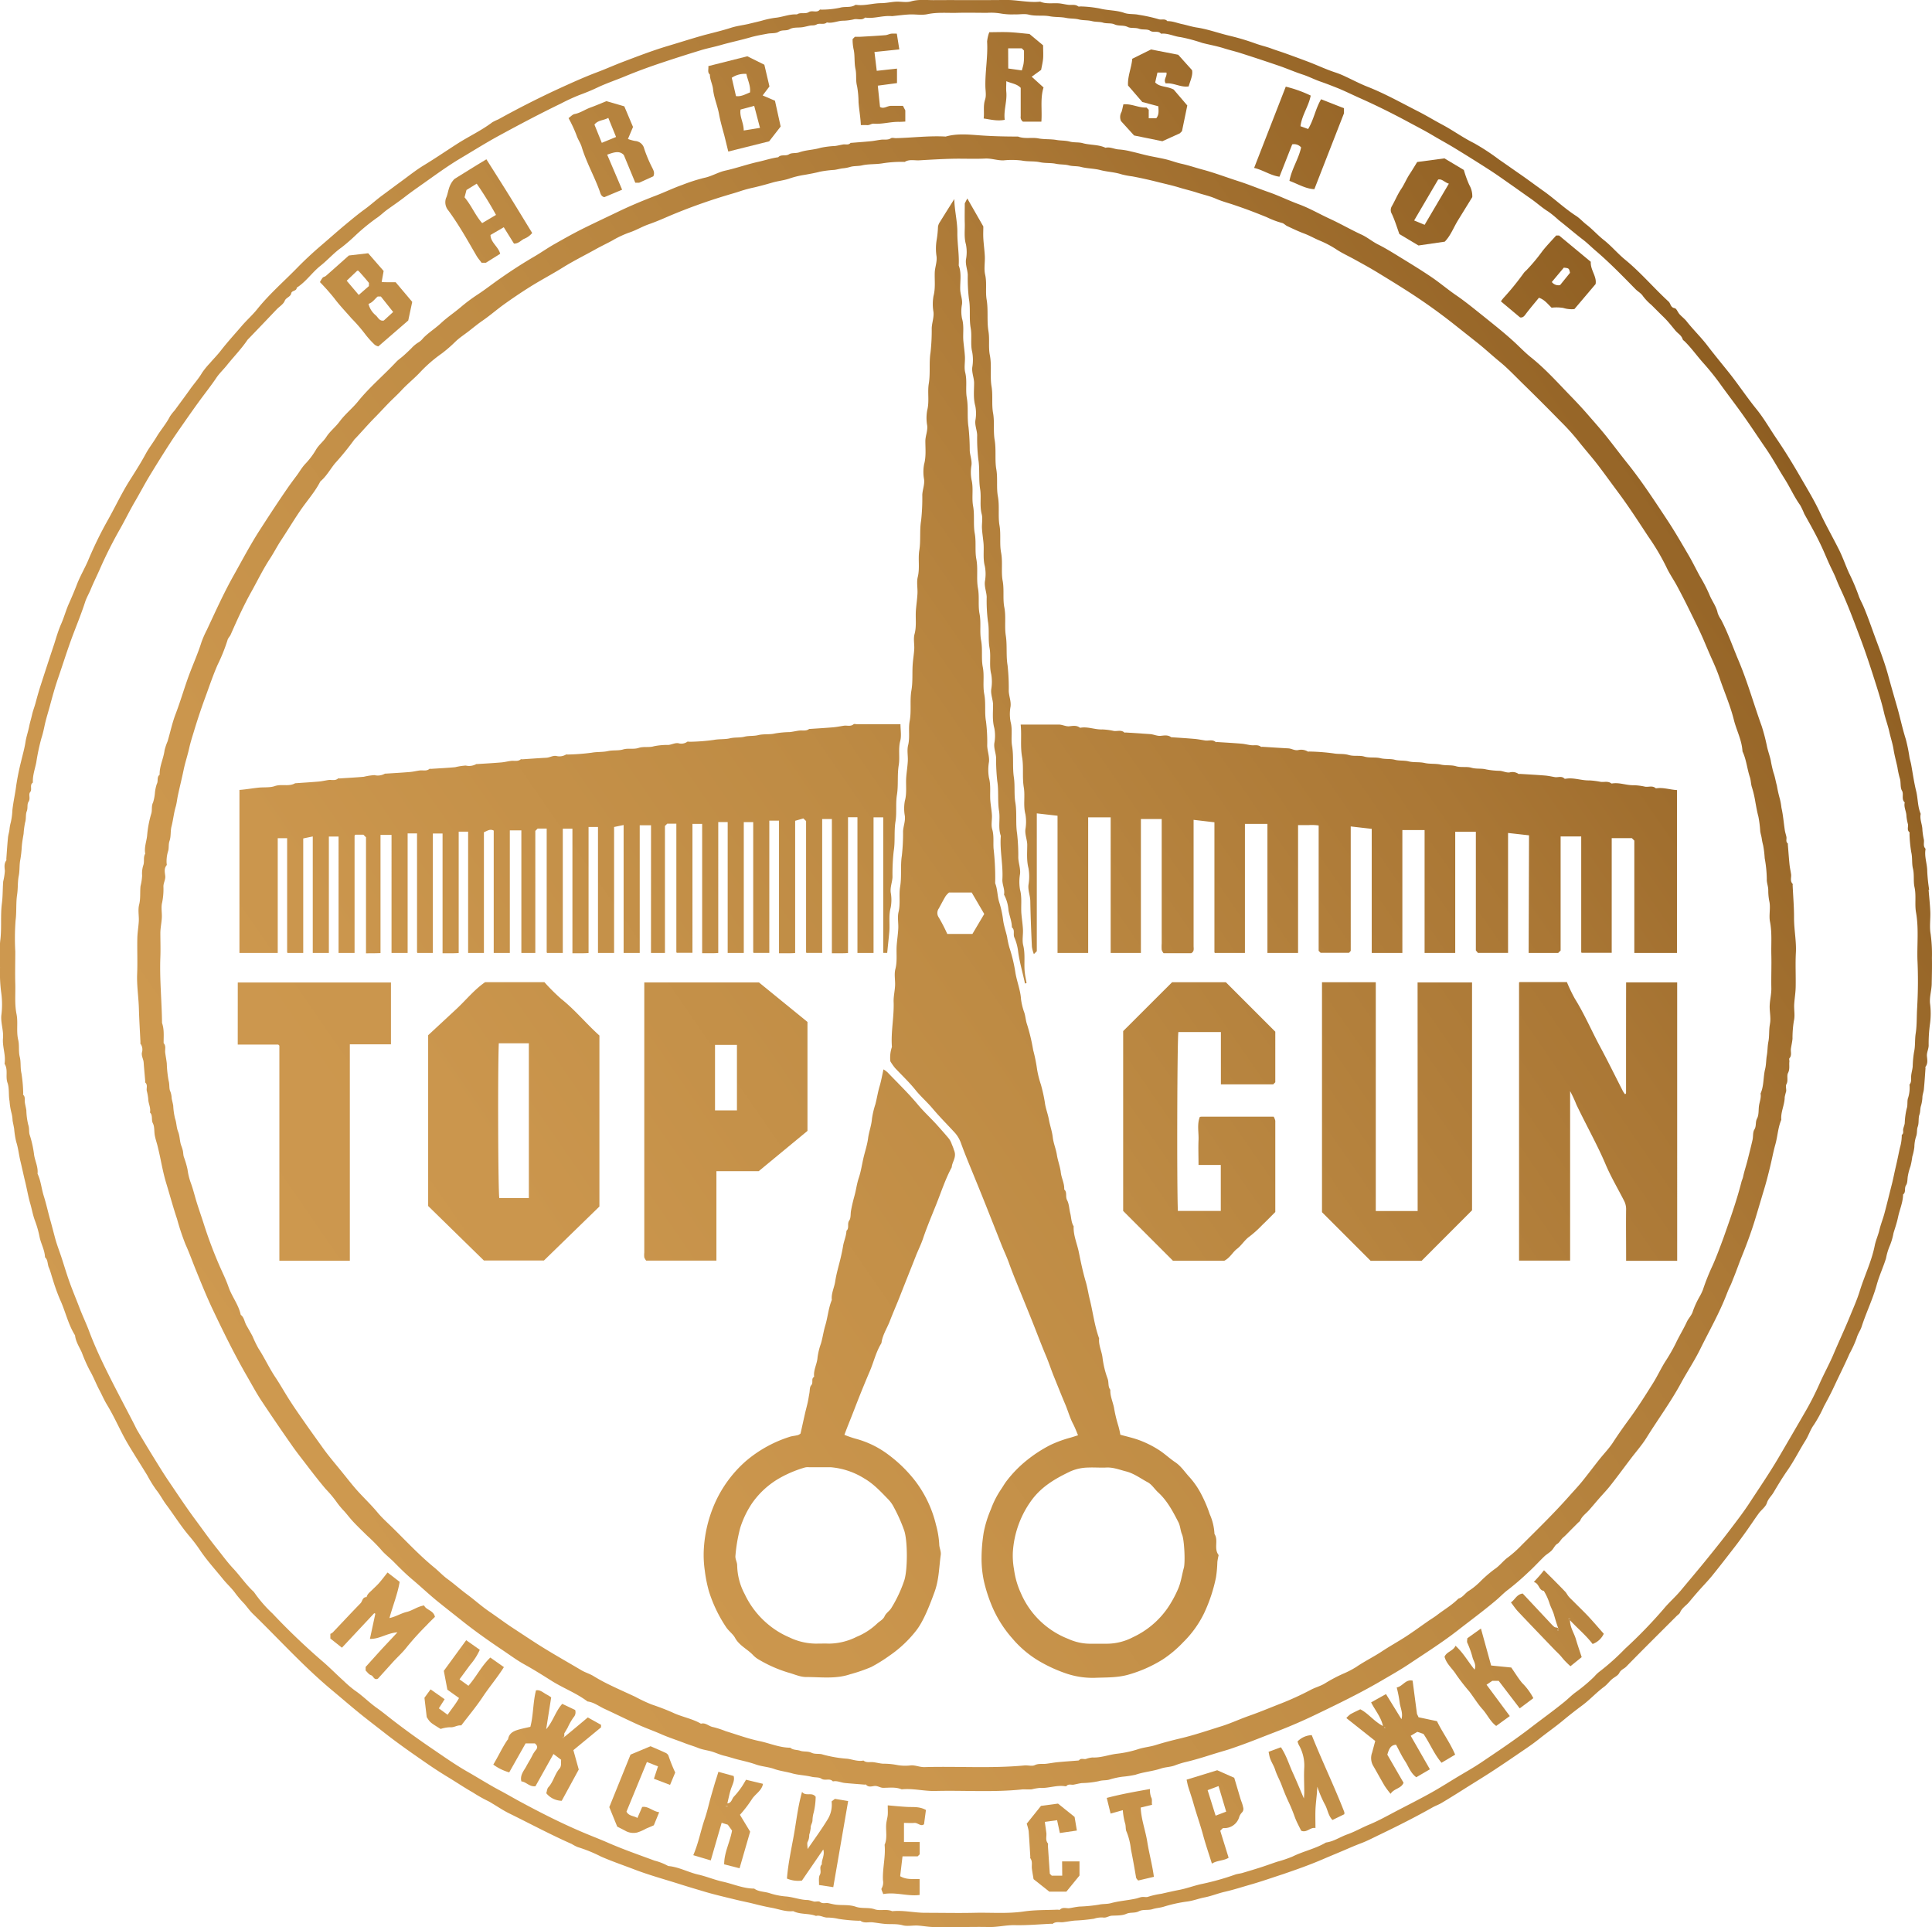 <svg id="Слой_1" data-name="Слой 1" xmlns="http://www.w3.org/2000/svg" xmlns:xlink="http://www.w3.org/1999/xlink" viewBox="0 0 567.56 566.06"><defs><style>.cls-1{fill:url(#Безымянный_градиент_14);}.cls-2{fill:url(#Безымянный_градиент_14-2);}.cls-3{fill:url(#Безымянный_градиент_14-3);}.cls-4{fill:url(#Безымянный_градиент_14-4);}.cls-5{fill:url(#Безымянный_градиент_14-5);}.cls-6{fill:url(#Безымянный_градиент_14-6);}.cls-7{fill:url(#Безымянный_градиент_14-7);}.cls-8{fill:url(#Безымянный_градиент_14-8);}.cls-9{fill:url(#Безымянный_градиент_14-9);}.cls-10{fill:url(#Безымянный_градиент_14-10);}.cls-11{fill:url(#Безымянный_градиент_14-11);}.cls-12{fill:url(#Безымянный_градиент_14-12);}.cls-13{fill:url(#Безымянный_градиент_14-13);}.cls-14{fill:url(#Безымянный_градиент_14-14);}.cls-15{fill:url(#Безымянный_градиент_14-15);}.cls-16{fill:url(#Безымянный_градиент_14-16);}.cls-17{fill:url(#Безымянный_градиент_14-17);}.cls-18{fill:url(#Безымянный_градиент_14-18);}.cls-19{fill:url(#Безымянный_градиент_14-19);}.cls-20{fill:url(#Безымянный_градиент_14-20);}.cls-21{fill:url(#Безымянный_градиент_14-21);}.cls-22{fill:url(#Безымянный_градиент_14-22);}.cls-23{fill:url(#Безымянный_градиент_14-23);}.cls-24{fill:url(#Безымянный_градиент_14-24);}.cls-25{fill:url(#Безымянный_градиент_14-25);}.cls-26{fill:url(#Безымянный_градиент_14-26);}.cls-27{fill:url(#Безымянный_градиент_14-27);}.cls-28{fill:url(#Безымянный_градиент_14-28);}.cls-29{fill:url(#Безымянный_градиент_14-29);}.cls-30{fill:url(#Безымянный_градиент_14-30);}.cls-31{fill:url(#Безымянный_градиент_14-31);}.cls-32{fill:url(#Безымянный_градиент_14-32);}.cls-33{fill:url(#Безымянный_градиент_14-33);}.cls-34{fill:url(#Безымянный_градиент_14-34);}.cls-35{fill:url(#Безымянный_градиент_14-35);}.cls-36{fill:url(#Безымянный_градиент_14-36);}.cls-37{fill:url(#Безымянный_градиент_14-37);}.cls-38{fill:url(#Безымянный_градиент_14-38);}.cls-39{fill:url(#Безымянный_градиент_14-39);}.cls-40{fill:url(#Безымянный_градиент_14-40);}.cls-41{fill:url(#Безымянный_градиент_14-41);}.cls-42{fill:url(#Безымянный_градиент_14-42);}.cls-43{fill:url(#Безымянный_градиент_14-43);}</style><linearGradient id="Безымянный_градиент_14" x1="126.63" y1="563.43" x2="606.61" y2="231.94" gradientUnits="userSpaceOnUse"><stop offset="0" stop-color="#cf9a50"/><stop offset="0.24" stop-color="#cb964d"/><stop offset="0.49" stop-color="#be8b44"/><stop offset="0.74" stop-color="#aa7735"/><stop offset="0.99" stop-color="#8d5d21"/><stop offset="1" stop-color="#8c5c20"/></linearGradient><linearGradient id="Безымянный_градиент_14-2" x1="205.77" y1="678.01" x2="685.75" y2="346.53" xlink:href="#Безымянный_градиент_14"/><linearGradient id="Безымянный_градиент_14-3" x1="206.12" y1="678.51" x2="686.09" y2="347.03" xlink:href="#Безымянный_градиент_14"/><linearGradient id="Безымянный_градиент_14-4" x1="203.21" y1="674.31" x2="683.19" y2="342.83" xlink:href="#Безымянный_градиент_14"/><linearGradient id="Безымянный_градиент_14-5" x1="58.51" y1="464.79" x2="538.49" y2="133.3" xlink:href="#Безымянный_градиент_14"/><linearGradient id="Безымянный_градиент_14-6" x1="58.54" y1="464.83" x2="538.51" y2="133.34" xlink:href="#Безымянный_градиент_14"/><linearGradient id="Безымянный_градиент_14-7" x1="-23.17" y1="346.52" x2="456.81" y2="15.03" xlink:href="#Безымянный_градиент_14"/><linearGradient id="Безымянный_градиент_14-8" x1="126.35" y1="563.02" x2="606.33" y2="231.54" xlink:href="#Безымянный_градиент_14"/><linearGradient id="Безымянный_градиент_14-9" x1="205.86" y1="678.15" x2="685.84" y2="346.67" xlink:href="#Безымянный_градиент_14"/><linearGradient id="Безымянный_градиент_14-10" x1="-1.94" y1="377.25" x2="478.03" y2="45.77" xlink:href="#Безымянный_градиент_14"/><linearGradient id="Безымянный_градиент_14-11" x1="-42.57" y1="318.43" x2="437.41" y2="-13.05" xlink:href="#Безымянный_градиент_14"/><linearGradient id="Безымянный_градиент_14-12" x1="-90.29" y1="249.33" x2="389.69" y2="-82.15" xlink:href="#Безымянный_градиент_14"/><linearGradient id="Безымянный_градиент_14-13" x1="-81.08" y1="262.66" x2="398.9" y2="-68.82" xlink:href="#Безымянный_градиент_14"/><linearGradient id="Безымянный_градиент_14-14" x1="-89.59" y1="250.34" x2="390.38" y2="-81.15" xlink:href="#Безымянный_градиент_14"/><linearGradient id="Безымянный_градиент_14-15" x1="20.47" y1="409.71" x2="500.45" y2="78.23" xlink:href="#Безымянный_градиент_14"/><linearGradient id="Безымянный_градиент_14-16" x1="94.13" y1="516.36" x2="574.1" y2="184.87" xlink:href="#Безымянный_градиент_14"/><linearGradient id="Безымянный_градиент_14-17" x1="-58.54" y1="295.3" x2="421.43" y2="-36.19" xlink:href="#Безымянный_градиент_14"/><linearGradient id="Безымянный_градиент_14-18" x1="-87.28" y1="253.69" x2="392.7" y2="-77.79" xlink:href="#Безымянный_градиент_14"/><linearGradient id="Безымянный_градиент_14-19" x1="205.89" y1="678.19" x2="685.87" y2="346.7" xlink:href="#Безымянный_градиент_14"/><linearGradient id="Безымянный_градиент_14-20" x1="204.55" y1="676.25" x2="684.53" y2="344.76" xlink:href="#Безымянный_градиент_14"/><linearGradient id="Безымянный_градиент_14-21" x1="164.76" y1="618.64" x2="644.74" y2="287.15" xlink:href="#Безымянный_градиент_14"/><linearGradient id="Безымянный_градиент_14-22" x1="203.38" y1="674.55" x2="683.36" y2="343.07" xlink:href="#Безымянный_градиент_14"/><linearGradient id="Безымянный_градиент_14-23" x1="206.14" y1="678.55" x2="686.11" y2="347.06" xlink:href="#Безымянный_градиент_14"/><linearGradient id="Безымянный_градиент_14-24" x1="153.68" y1="602.58" x2="633.65" y2="271.1" xlink:href="#Безымянный_градиент_14"/><linearGradient id="Безымянный_градиент_14-25" x1="109.68" y1="538.88" x2="589.66" y2="207.4" xlink:href="#Безымянный_градиент_14"/><linearGradient id="Безымянный_градиент_14-26" x1="-71.05" y1="277.19" x2="408.93" y2="-54.29" xlink:href="#Безымянный_градиент_14"/><linearGradient id="Безымянный_градиент_14-27" x1="198.91" y1="668.09" x2="678.89" y2="336.6" xlink:href="#Безымянный_градиент_14"/><linearGradient id="Безымянный_градиент_14-28" x1="141.33" y1="584.71" x2="621.31" y2="253.22" xlink:href="#Безымянный_градиент_14"/><linearGradient id="Безымянный_градиент_14-29" x1="188.48" y1="652.98" x2="668.46" y2="321.49" xlink:href="#Безымянный_градиент_14"/><linearGradient id="Безымянный_градиент_14-30" x1="174.39" y1="632.58" x2="654.37" y2="301.09" xlink:href="#Безымянный_градиент_14"/><linearGradient id="Безымянный_градиент_14-31" x1="194.14" y1="661.18" x2="674.12" y2="329.7" xlink:href="#Безымянный_градиент_14"/><linearGradient id="Безымянный_градиент_14-32" x1="151.59" y1="599.56" x2="631.57" y2="268.08" xlink:href="#Безымянный_градиент_14"/><linearGradient id="Безымянный_градиент_14-33" x1="62.48" y1="470.54" x2="542.46" y2="139.05" xlink:href="#Безымянный_градиент_14"/><linearGradient id="Безымянный_градиент_14-34" x1="7.71" y1="391.24" x2="487.69" y2="59.75" xlink:href="#Безымянный_градиент_14"/><linearGradient id="Безымянный_градиент_14-35" x1="77.7" y1="492.58" x2="557.68" y2="161.09" xlink:href="#Безымянный_градиент_14"/><linearGradient id="Безымянный_градиент_14-36" x1="105.81" y1="533.28" x2="585.79" y2="201.8" xlink:href="#Безымянный_градиент_14"/><linearGradient id="Безымянный_градиент_14-37" x1="37.39" y1="434.21" x2="517.37" y2="102.73" xlink:href="#Безымянный_градиент_14"/><linearGradient id="Безымянный_градиент_14-38" x1="140.21" y1="583.09" x2="620.19" y2="251.61" xlink:href="#Безымянный_градиент_14"/><linearGradient id="Безымянный_градиент_14-39" x1="53.15" y1="457.02" x2="533.13" y2="125.54" xlink:href="#Безымянный_градиент_14"/><linearGradient id="Безымянный_градиент_14-40" x1="118.74" y1="552" x2="598.72" y2="220.52" xlink:href="#Безымянный_градиент_14"/><linearGradient id="Безымянный_градиент_14-41" x1="102.27" y1="528.15" x2="582.25" y2="196.67" xlink:href="#Безымянный_градиент_14"/><linearGradient id="Безымянный_градиент_14-42" x1="16.48" y1="403.93" x2="496.46" y2="72.44" xlink:href="#Безымянный_градиент_14"/><linearGradient id="Безымянный_градиент_14-43" x1="10.32" y1="395.01" x2="490.3" y2="63.53" xlink:href="#Безымянный_градиент_14"/></defs><title>logo_gold_topgun</title><path class="cls-1" d="M177.16,528.44l.15.15a1.66,1.66,0,0,1,.3-.31.21.21,0,0,0-.07-.17Z" transform="translate(-11.84 -18.11)"/><path class="cls-2" d="M472.59,493.66h.47v-.16h-.47Z" transform="translate(-11.84 -18.11)"/><path class="cls-3" d="M469.74,497.05a2.21,2.21,0,0,0-.18-.84l-.3,0,.18.91Z" transform="translate(-11.84 -18.11)"/><path class="cls-4" d="M418.76,525.76l.15-.15a2.64,2.64,0,0,0-.41-.3l-.07.07Z" transform="translate(-11.84 -18.11)"/><path class="cls-5" d="M579.38,299.51a43.94,43.94,0,0,0-.38-7.11c-.39-2.12,0-4.38-.1-6.57s-.33-4.26-.5-6.39l.17,0A48.75,48.75,0,0,1,578,274c0-2.16-.87-4.22-.51-6.39,0-.08,0-.19,0-.23-.77-.77-.35-1.75-.47-2.63a20.57,20.57,0,0,1-.44-2.86c0-1.61-.85-3.11-.5-4.75-.92-2.14-.79-4.49-1.34-6.72-.64-2.58-1-5.25-1.48-7.87-.13-.65-.33-1.28-.46-1.92a48.62,48.62,0,0,0-1.1-5.43c-1-3.13-1.65-6.35-2.56-9.51s-1.79-6.18-2.63-9.28c-1.14-4.19-2.77-8.25-4.26-12.34-.94-2.59-1.85-5.19-2.93-7.73-.48-1.14-1.12-2.22-1.5-3.37a61,61,0,0,0-2.82-6.6c-1-2.22-1.81-4.58-2.91-6.79-1.89-3.77-4-7.45-5.76-11.26-1.66-3.5-3.68-6.8-5.6-10.13-2.2-3.81-4.5-7.58-7-11.24-2-2.94-3.75-6.05-6-8.8-2.74-3.39-5.13-7-7.85-10.44-2.15-2.69-4.36-5.35-6.46-8.1-1.89-2.48-4.17-4.66-6.11-7.13-.58-.73-1.35-1.31-2-2s-.93-1.76-1.52-1.86c-1.24-.22-1.13-1.34-1.76-1.92-4.36-4-8.18-8.55-12.78-12.32-2.2-1.8-4-4-6.3-5.81-1.81-1.43-3.35-3.2-5.18-4.59-1-.79-1.89-1.82-3-2.51-3.34-2.17-6.21-4.93-9.45-7.23-2.31-1.63-4.57-3.34-6.9-4.95-2.08-1.43-4.13-2.9-6.21-4.32a65.34,65.34,0,0,0-7.41-4.85c-3.22-1.59-6.11-3.72-9.27-5.4-2.44-1.29-4.83-2.77-7.29-4-4.84-2.47-9.6-5.14-14.68-7.14-2.22-.87-4.33-2-6.5-3a24.72,24.72,0,0,0-2.81-1.15c-2.77-.89-5.38-2.15-8.1-3.18q-3.36-1.27-6.74-2.48c-1.37-.49-2.76-.91-4.12-1.42s-2.93-.86-4.37-1.37a71.52,71.52,0,0,0-7.51-2.28c-3.37-.77-6.62-2-10-2.51-1.44-.22-2.85-.69-4.31-1s-2.81-.91-4.33-.87c-.71-.85-1.74-.27-2.58-.58a46.4,46.4,0,0,0-5.82-1.28c-1.39-.31-2.93-.09-4.25-.56-2.35-.83-4.83-.68-7.21-1.29A33.38,33.38,0,0,0,329.3,20c-.23,0-.54.09-.69,0-.89-.67-1.91-.37-2.87-.47s-1.91-.37-2.87-.44c-1.82-.13-3.68.26-5.45-.49-3.41.36-6.75-.54-10.16-.5-7.06.09-14.11,0-21.17.05-2.21,0-4.41-.28-6.65.37-1.37.4-3,0-4.45.09s-2.85.42-4.28.43c-2.46,0-4.86.84-7.33.5-.08,0-.18,0-.23,0-1.39.93-3.05.39-4.58.85a26.77,26.77,0,0,1-5.43.55c-.16,0-.4-.06-.46,0-.88,1.09-2.18.08-3.25.73s-2.4-.05-3.47.67c-2.21-.13-4.26.8-6.42,1a26.69,26.69,0,0,0-3.86.83c-1.35.37-2.71.65-4.08,1-1.66.36-3.36.57-5,1.09-2.57.83-5.21,1.45-7.81,2.13-3.6,1-7.13,2.14-10.69,3.2-4.45,1.32-8.79,3-13.13,4.64-2.5.95-5,2.06-7.46,3-4.09,1.53-8,3.32-12,5.15q-8.8,4.09-17.29,8.8a14.13,14.13,0,0,0-1.76.85c-3.24,2.45-6.93,4.15-10.34,6.34s-6.49,4.3-9.82,6.32c-2.35,1.43-4.5,3.17-6.73,4.79-1.81,1.32-3.6,2.67-5.41,4s-3.4,2.8-5.16,4.08c-1.95,1.41-3.79,2.95-5.63,4.47-2.41,2-4.74,4.09-7.12,6.12s-4.86,4.32-7.13,6.65c-3.91,4-8.16,7.68-11.69,12.08-1.44,1.8-3.19,3.32-4.69,5.1-2,2.33-4.05,4.56-5.95,7-1,1.32-2.22,2.53-3.31,3.81a22.3,22.3,0,0,0-2.29,2.82c-1,1.73-2.39,3.23-3.55,4.88-1.46,2.07-3,4.1-4.48,6.14a14.21,14.21,0,0,0-1.39,1.78c-1.11,2.18-2.74,4-4,6.12-1,1.66-2.19,3.16-3.1,4.84-1.53,2.83-3.28,5.55-5,8.27-2.31,3.74-4.16,7.71-6.32,11.52a113,113,0,0,0-5.7,11.75c-1,2.27-2.25,4.4-3.15,6.69-.77,2-1.57,3.89-2.43,5.82s-1.41,4-2.24,5.89-1.4,3.81-2,5.74q-2.1,6.31-4.14,12.64c-.53,1.66-1,3.36-1.44,5-.31,1.13-.75,2.22-1,3.36s-.62,2.27-.84,3.41c-.3,1.52-.83,3-1.07,4.51-.3,2-.86,3.87-1.31,5.81a72.63,72.63,0,0,0-1.44,7.15c-.3,2.38-.85,4.72-1.11,7.12a20,20,0,0,1-.46,3.55,12.51,12.51,0,0,0-.4,2.18c-.1.8-.37,1.59-.44,2.4-.2,2-.33,4.1-.48,6.16,0,.16.06.36,0,.46-.73,1-.52,2.07-.43,3.1a17.83,17.83,0,0,1-.49,3.1c-.17,2.13-.1,4.25-.38,6.4-.48,3.65,0,7.38-.5,11.09a46,46,0,0,0-.05,7.75,44.71,44.71,0,0,0,.37,7.59,24.69,24.69,0,0,1,0,6.57c-.17,2.26.7,4.4.5,6.63-.22,2.47.84,4.86.48,7.33a.39.39,0,0,0,0,.23c1.08,1.7.19,3.68.84,5.53.59,1.66.26,3.63.61,5.41a18.74,18.74,0,0,0,.52,3.3,10.19,10.19,0,0,1,.37,2.44c.15.8.33,1.59.46,2.39a25.16,25.16,0,0,0,.59,3.76c.62,1.91.8,3.89,1.27,5.82s.87,3.87,1.34,5.8c.55,2.21.91,4.47,1.55,6.66.47,1.61.74,3.26,1.33,4.85a30.08,30.08,0,0,1,1.38,4.82c.39,2,1.53,3.87,1.6,6,.92.81.69,2.06,1.14,3.06s.73,2.21,1.1,3.31a59,59,0,0,0,2.12,5.94c1.63,3.48,2.39,7.33,4.46,10.62.2,1.86,1.26,3.42,2,5.06a46.15,46.15,0,0,0,2.28,5.17c1.11,1.88,1.86,3.94,2.89,5.87.76,1.41,1.36,2.88,2.21,4.27,1.78,2.91,3.18,6,4.78,9.06.68,1.29,1.41,2.56,2.17,3.8,1.61,2.63,3.26,5.24,4.87,7.86a38.89,38.89,0,0,0,2.65,4.3c1.14,1.4,1.93,3,3,4.42,2.24,3,4.2,6.16,6.6,9a47.14,47.14,0,0,1,3.27,4.29c2,3,4.47,5.68,6.74,8.49,1.2,1.49,2.68,2.78,3.76,4.34a33.31,33.31,0,0,0,2.54,2.94c.85,1,1.59,2.05,2.51,2.95,7.75,7.53,15,15.58,23.35,22.52,2.92,2.43,5.78,4.92,8.75,7.3,2.11,1.69,4.27,3.33,6.4,5,3.93,3.09,8,5.94,12.13,8.79q3.36,2.34,6.86,4.46c2.38,1.44,4.68,3,7.12,4.38a42.56,42.56,0,0,0,4.19,2.39,11.19,11.19,0,0,1,1.34.74c1.7,1,3.34,2.13,5.11,3,6.11,3,12.14,6.24,18.4,9a12.27,12.27,0,0,0,1.74.91,42.29,42.29,0,0,1,6.85,2.78c3.19,1.4,6.49,2.52,9.73,3.76,4.33,1.67,8.84,2.89,13.28,4.3,2.29.73,4.59,1.41,6.9,2.1,3.3,1,6.64,1.76,10,2.58,1.64.4,3.34.72,5,1.14s3.44.85,5.13,1.15c2.13.37,4.2,1.25,6.42,1,2.11,1.06,4.55.58,6.71,1.41,1.18-.32,2.19.5,3.33.48a15,15,0,0,1,3.35.4,47.68,47.68,0,0,0,5.91.54c.16,0,.36-.06.46,0,1.11.82,2.39.32,3.58.46s2.38.35,3.57.46c1.74.16,3.47-.09,5.24.4,1.38.38,3,0,4.45.09s3,.39,4.51.43c2.66.07,5.33,0,8,0s5.49-.07,8.23,0,5.17-.61,7.81-.55c3.54.08,7.08-.25,10.63-.41.16,0,.37.07.46,0,1-.75,2.07-.34,3.11-.47s2.22-.35,3.34-.46a52.26,52.26,0,0,0,5.67-.55,7,7,0,0,1,2.64-.36c1,.18,1.72-.48,2.63-.53,1.43-.07,3,0,4.23-.54s2.48-.13,3.7-.76,2.71-.21,4-.62c1.06-.34,2.16-.38,3.23-.7a41.68,41.68,0,0,1,6.88-1.53c1.79-.22,3.43-.88,5.17-1.22,2-.38,3.91-1.18,5.9-1.64,2.64-.6,5.21-1.44,7.81-2.18,3.14-.9,6.24-2,9.33-3,4-1.37,7.94-2.76,11.81-4.43,2-.86,4-1.68,6-2.53,1.72-.74,3.46-1.5,5.22-2.16s3.56-1.62,5.33-2.46c5.24-2.52,10.44-5.13,15.52-8,.88-.5,1.86-.83,2.73-1.35,2.71-1.62,5.38-3.3,8.06-5,2.31-1.44,4.62-2.86,6.9-4.35s4.8-3.19,7.18-4.82c2.14-1.47,4.33-2.89,6.36-4.51,2.29-1.84,4.71-3.52,7-5.4,1.89-1.57,3.84-3.11,5.83-4.58,2.26-1.68,4.16-3.8,6.44-5.48.81-.6,1.43-1.45,2.19-2.13s1.82-1.08,2.22-1.88c.49-1,1.42-1.23,2.08-1.9,4.87-5,9.84-9.9,14.77-14.84.33-.33.81-.61,1-1,.54-1.38,1.82-2.06,2.69-3.12s1.76-2.1,2.66-3.13c1.32-1.5,2.72-2.93,4-4.48,2.32-2.86,4.57-5.78,6.83-8.7,1.14-1.48,2.24-3,3.32-4.51,1.25-1.75,2.42-3.55,3.69-5.29.76-1,2-1.88,2.34-3,.42-1.3,1.41-2.08,2-3.15,1.27-2.14,2.57-4.3,4-6.35,2-2.86,3.51-5.94,5.35-8.86.92-1.47,1.44-3.23,2.47-4.6a39.37,39.37,0,0,0,2.93-5.39c1-1.86,2-3.71,2.89-5.62,1.53-3.29,3.17-6.52,4.63-9.85a33.05,33.05,0,0,0,2.08-4.54c.33-1.25,1.1-2.23,1.48-3.4,1.33-4.15,3.27-8.07,4.43-12.28.73-2.66,1.91-5.17,2.74-7.81A16.83,16.83,0,0,1,567,384a18.17,18.17,0,0,0,1.1-3.77c.48-1.53,1-3.07,1.32-4.61.47-2.24,1.45-4.36,1.49-6.69.92-.67.27-1.83.87-2.72.49-.73.35-1.87.55-2.81a16.28,16.28,0,0,1,.75-2.75,22.29,22.29,0,0,0,.53-2.82,16.2,16.2,0,0,0,.61-2.83,10.6,10.6,0,0,1,.5-3.08c.39-1,.16-2,.48-2.86.44-1.21.12-2.48.5-3.56.3-.84.2-1.64.41-2.42a10.86,10.86,0,0,0,.47-2.63c0-.8.35-1.59.43-2.39.2-2,.33-4.1.48-6.16,0-.16-.06-.37,0-.46.75-1,.52-2.08.42-3.1s.46-2.05.51-3.1a42.43,42.43,0,0,1,.39-6.41,22.45,22.45,0,0,0,0-6.1c-.16-2,.53-3.93.51-5.92C579.37,304.37,579.43,301.94,579.38,299.51Zm-4.32,14.32c-.2,2.61-.05,5.24-.45,7.8-.29,1.83-.08,3.7-.48,5.44a30.46,30.46,0,0,0-.4,4.29c-.08.88-.35,1.75-.44,2.63s.18,1.84-.47,2.63c-.08.09,0,.31,0,.46a9.87,9.87,0,0,1-.4,3.36c-.42,1-.06,2.18-.47,3.33a21.47,21.47,0,0,0-.56,4.25c-.08.57-.33,1.12-.45,1.69s.25,1.27-.42,1.71a13.24,13.24,0,0,1-.54,3.78c-.42,1.86-.77,3.74-1.22,5.6-.39,1.64-.7,3.31-1.12,5-.75,2.9-1.44,5.82-2.22,8.72-.44,1.63-1.08,3.19-1.46,4.8s-1.07,3.06-1.38,4.61c-.93,4.68-3.05,8.95-4.44,13.47-.74,2.39-1.79,4.74-2.75,7.09-1.56,3.83-3.32,7.57-4.93,11.37-1.22,2.88-2.74,5.6-4,8.44s-2.67,5.66-4.24,8.36q-3.9,6.75-7.84,13.47c-2.72,4.64-5.75,9.06-8.68,13.54-1.75,2.67-3.73,5.23-5.68,7.8-2.28,3-4.63,5.93-7,8.85s-4.85,5.84-7.28,8.76c-1.64,2-3.58,3.64-5.19,5.6a139.09,139.09,0,0,1-11.34,11.69,68.49,68.49,0,0,1-7.68,6.85,10.77,10.77,0,0,0-1.34,1.32,47.58,47.58,0,0,1-5.58,4.68c-1.09.81-2.06,1.8-3.12,2.67-3.26,2.66-6.67,5.1-10,7.66-4.72,3.64-9.67,6.93-14.59,10.25-2.31,1.55-4.75,2.9-7.13,4.34s-5,3.1-7.54,4.52c-3.24,1.8-6.55,3.48-9.84,5.19-2.77,1.44-5.5,3-8.38,4.18-2.15.89-4.17,2.07-6.35,2.84s-4,2.1-6.3,2.4c-3.08,1.83-6.63,2.54-9.82,4.12a36.27,36.27,0,0,1-4.54,1.53c-1.58.53-3.15,1.11-4.73,1.62-1.8.58-3.62,1.12-5.43,1.66-.7.21-1.47.24-2.15.49a76.07,76.07,0,0,1-10.12,2.82c-2.13.49-4.2,1.27-6.35,1.68-1.74.34-3.46.73-5.19,1.13a23.4,23.4,0,0,0-3.87.87c-.53.22-1.24,0-1.85.08s-1.12.32-1.69.45c-2.46.55-5,.69-7.43,1.36-1.13.31-2.36.17-3.57.45a45.35,45.35,0,0,1-5.67.55c-1,.1-1.91.3-2.86.46s-2-.43-2.88.45c-.11.12-.45,0-.69,0-3.31.15-6.65.05-9.91.53-4.81.71-9.6.28-14.4.39s-9.72,0-14.58,0c-3.24,0-6.43-.81-9.68-.47-1.69-.74-3.59,0-5.18-.57-1.85-.63-3.71-.11-5.56-.75s-3.76-.38-5.65-.58c-.81-.08-1.6-.3-2.39-.46s-1.64.28-2.45-.37c-.39-.31-1.21,0-1.82-.12a12.61,12.61,0,0,0-1.69-.43c-2.28,0-4.38-.92-6.66-1.06a20.94,20.94,0,0,1-4.76-1c-1.45-.44-3.09-.35-4.39-1.3-3.16,0-6.06-1.31-9.08-2-2.47-.52-4.87-1.55-7.33-2.11-3-.68-5.75-2.26-8.85-2.52a16.75,16.75,0,0,0-4-1.58c-4.69-1.73-9.41-3.37-14-5.39-2-.87-4-1.64-6-2.47-6.37-2.64-12.54-5.73-18.63-9-2.45-1.29-4.85-2.73-7.28-4-3.15-1.7-6.17-3.62-9.28-5.38-3.46-2-6.71-4.29-10-6.53-4.13-2.81-8.18-5.72-12.13-8.79-1.42-1.11-2.83-2.26-4.29-3.29-2.22-1.57-4.11-3.53-6.35-5.06a31.23,31.23,0,0,1-3.31-2.81c-2.23-2-4.34-4.19-6.65-6.13A197.46,197.46,0,0,1,91.89,492a38.38,38.38,0,0,1-5.38-6.21,3.11,3.11,0,0,0-.49-.5c-2.07-2-3.73-4.44-5.71-6.55-1.78-1.9-3.27-4-4.88-6-2.14-2.66-4.11-5.48-6.15-8.22-2.75-3.71-5.28-7.55-7.87-11.36-1.49-2.19-2.87-4.45-4.26-6.7-1.66-2.68-3.27-5.38-4.89-8.09-.37-.62-.67-1.29-1-1.94-3.16-6.14-6.45-12.22-9.42-18.45-1.46-3.06-2.82-6.19-4-9.38-.78-2-1.72-4-2.5-6-1-2.64-2.11-5.25-3.06-7.9-.86-2.39-1.58-4.84-2.37-7.25-.61-1.86-1.34-3.69-1.85-5.58s-1-3.84-1.54-5.73c-.62-2.25-1.12-4.54-1.82-6.76s-.84-4.46-1.83-6.53c.22-1.92-.7-3.65-1-5.47a31.81,31.81,0,0,0-1.26-5.81c-.37-1-.07-2-.47-3.1a19.78,19.78,0,0,1-.56-4.24c-.11-.8-.34-1.59-.45-2.4s.19-1.54-.47-2.17c-.08-.07,0-.3,0-.46a41.42,41.42,0,0,0-.53-5.91c-.36-1.6-.1-3.24-.48-4.74-.43-1.69-.07-3.39-.46-5-.61-2.53,0-5.12-.49-7.57-.61-3-.28-6-.37-9s0-6.27,0-9.41a71.4,71.4,0,0,1,.09-9.16c.33-2.54.07-5.09.45-7.57.28-1.83.12-3.69.47-5.45.33-1.6.15-3.21.46-4.75a31.47,31.47,0,0,0,.43-3.82c.1-1.27.32-2.55.54-3.79a25,25,0,0,1,.44-3.33c.37-1.13.09-2.34.49-3.32s0-2.05.54-2.82c.63-1-.14-2.1.49-2.85s-.28-2.08.77-2.75c-.12-2.06.62-4,1-5.95A61.85,61.85,0,0,1,24,234.94c.43-1.32.73-2.69,1-4,.42-1.87,1-3.67,1.5-5.51.72-2.67,1.45-5.35,2.36-8,1.35-3.91,2.58-7.85,4-11.74,1.33-3.6,2.82-7.15,4-10.81.39-1.21,1.09-2.36,1.59-3.57.79-1.94,1.73-3.83,2.59-5.75A127.3,127.3,0,0,1,46.8,174c1.6-2.78,3-5.68,4.61-8.46,1.47-2.5,2.83-5.1,4.33-7.6,2-3.28,4-6.5,6.08-9.71,1.36-2.11,2.82-4.17,4.26-6.24s2.9-4.14,4.39-6.18c1.67-2.29,3.44-4.5,5-6.84.9-1.31,2.1-2.41,3.09-3.67,2-2.49,4.22-4.75,6-7.39a2.91,2.91,0,0,1,.33-.34Q89,113.31,93.09,109c.81-.85,2-1.53,2.39-2.53s1.71-1.12,1.92-2.23c.16-.85,1.59-.58,1.61-1.64,2.73-1.72,4.51-4.48,7-6.45,2.15-1.71,3.94-3.81,6.21-5.39a55.1,55.1,0,0,0,4.16-3.62,60.32,60.32,0,0,1,6-4.92c1.14-.74,2.08-1.7,3.16-2.49,1.75-1.26,3.55-2.48,5.25-3.8s3.74-2.75,5.63-4.08c3.38-2.39,6.74-4.85,10.3-7,3.84-2.27,7.6-4.65,11.52-6.79,6.07-3.31,12.18-6.54,18.4-9.55a58.16,58.16,0,0,1,5.33-2.46c1.77-.65,3.55-1.36,5.22-2.16,2.7-1.29,5.51-2.22,8.26-3.36,3.62-1.5,7.3-2.84,11-4.07s7.46-2.44,11.22-3.58c2-.62,4.11-1,6.16-1.61,2.82-.79,5.68-1.39,8.49-2.2,1.62-.47,3.3-.75,5-1.07,1.1-.21,2.42,0,3.28-.56,1.05-.67,2.17-.16,3.24-.77s2.49-.38,3.75-.57c.73-.11,1.44-.32,2.16-.46s1.27.05,2-.35c.86-.49,2.12.2,3-.59,1.71.36,3.28-.57,5-.51a16.21,16.21,0,0,0,3.1-.44c1-.16,2.18.42,3.1-.46,0,0,.15,0,.23,0,2.48.35,4.87-.68,7.73-.44,1.42-.14,3.23-.39,5-.49s3.67.28,5.4-.09c2.93-.62,5.84-.31,8.76-.39s5.83,0,8.74,0a17.41,17.41,0,0,1,4.15.22,18.73,18.73,0,0,0,3.89.23c1.41.08,2.89-.26,4.22.08,2.07.53,4.16.1,6.16.48,1.6.3,3.21.15,4.74.47,1.28.27,2.59.15,3.8.46s2.59.17,3.8.48,2.29.15,3.33.47,2.38.05,3.32.49c1.28.59,2.64.14,3.92.78.92.45,2.19.11,3.31.51s2.41,0,3.27.6c1.05.67,2.35-.16,3.19.86,2-.23,3.78.79,5.72,1A48.18,48.18,0,0,1,365,30.71c2.13.55,4.31.92,6.4,1.59,1.6.51,3.24.88,4.83,1.39q5.71,1.82,11.38,3.76c2.33.8,4.59,1.8,6.93,2.56,1.8.59,3.48,1.47,5.25,2.08s3.56,1.32,5.27,2c2,.84,4,1.81,5.94,2.69,4.92,2.18,9.73,4.56,14.46,7.11,2.44,1.32,4.91,2.57,7.3,4,2,1.19,4.06,2.3,6.06,3.51q5.27,3.2,10.46,6.54c2.12,1.36,4.17,2.83,6.23,4.27s4.12,2.92,6.19,4.37c1.71,1.2,3.24,2.62,5,3.69a31,31,0,0,1,3,2.46c2.38,1.86,4.66,3.84,7.05,5.68,1.33,1,2.53,2.22,3.81,3.31,4.15,3.54,7.94,7.45,11.76,11.34.71.72,1.62,1.15,2.21,2.08A16.15,16.15,0,0,0,497,107.7L499.3,110c.78.78,1.58,1.52,2.32,2.34s1.57,1.85,2.34,2.79,1.82,1.43,2.19,2.62c.08.26.42.45.64.67,1.9,1.88,3.45,4.06,5.2,6.05a77.18,77.18,0,0,1,4.89,6c2.33,3.27,4.8,6.44,7.12,9.72s4.35,6.38,6.54,9.56c2,2.9,3.68,6,5.57,9,1.61,2.53,2.81,5.31,4.58,7.76a23.69,23.69,0,0,1,1.2,2.55c2,3.57,4,7.11,5.64,10.84.62,1.39,1.2,2.8,1.84,4.18s1.35,2.71,1.91,4.15c.67,1.74,1.53,3.44,2.28,5.17,1.71,3.93,3.19,7.93,4.7,11.93,1.75,4.63,3.27,9.32,4.75,14,.83,2.65,1.65,5.29,2.27,8,.44,1.92,1.15,3.77,1.58,5.7s1,3.54,1.27,5.36c.28,1.67.73,3.31,1.1,5a26.17,26.17,0,0,0,.69,3.23c.42,1.17.06,2.7.66,3.72s-.26,2.52.81,3.44c-.34,1.4.49,2.66.5,4a14,14,0,0,0,.44,2.39c.15.8-.37,1.72.46,2.4.08.06,0,.3,0,.46a38.07,38.07,0,0,0,.53,5.44c.37,1.6.11,3.23.48,4.74.45,1.84.07,3.7.46,5.45.56,2.54,0,5.1.47,7.57.79,4.57.27,9.13.39,13.69A134,134,0,0,1,575.05,313.82Z" transform="translate(-11.84 -18.11)"/><path class="cls-6" d="M538.46,278.17c0-.16.07-.38,0-.46-.85-.85-.31-1.92-.46-2.87s-.36-1.9-.46-2.86c-.19-1.89-.32-3.79-.48-5.68,0-.15,0-.38,0-.44-.72-.53-.3-1.3-.43-1.95s-.36-1.28-.46-1.92c-.34-2.22-.5-4.48-1-6.65a19.12,19.12,0,0,0-.47-2.62,35.29,35.29,0,0,1-.87-3.87c-.36-1.27-.55-2.59-1-3.83a34.56,34.56,0,0,1-.81-3.64c-.3-1.29-.75-2.54-1.05-3.82a57.14,57.14,0,0,0-1.59-6.16c-2.32-6.41-4.15-13-6.81-19.29-1.69-4-3.11-8.13-5.13-12a8,8,0,0,1-1-1.94c-.4-2-1.69-3.54-2.41-5.36a43.05,43.05,0,0,0-2.69-5.23c-1.17-2.1-2.2-4.28-3.42-6.36-2.07-3.54-4.12-7.1-6.38-10.51-3.73-5.64-7.43-11.31-11.68-16.61-2-2.5-3.94-5.09-5.94-7.61-1.84-2.32-3.84-4.54-5.79-6.79-1.56-1.8-3.21-3.55-4.86-5.25-3.79-3.9-7.43-8-11.7-11.4-1.92-1.54-3.6-3.36-5.44-5-2.71-2.45-5.57-4.7-8.42-7-2.64-2.1-5.24-4.25-8-6.15-2.53-1.72-4.87-3.73-7.4-5.44-3.1-2.1-6.31-4.05-9.49-6-2-1.23-4-2.47-6.07-3.51-1.77-.87-3.31-2.22-5.09-3-3.1-1.44-6.05-3.15-9.16-4.58s-5.94-3.1-9.06-4.25-6-2.59-9.09-3.65c-2.87-1-5.68-2.18-8.59-3.11-3.6-1.15-7.13-2.51-10.79-3.48-2-.54-4-1.23-6.12-1.69-1.49-.33-2.93-.9-4.41-1.26-1.72-.42-3.47-.7-5.2-1.08s-3.41-.87-5.13-1.25a19.74,19.74,0,0,0-3.51-.59c-1.37-.05-2.63-.84-4-.5-2.13-1-4.51-.74-6.72-1.36-1.2-.33-2.52-.11-3.81-.46s-2.52-.24-3.8-.46c-1.78-.32-3.62-.13-5.45-.48s-4,.23-5.91-.53c-3.86,0-7.71-.09-11.57-.38-3.19-.24-6.49-.54-9.68.38-4.9-.28-9.77.35-14.65.47-.47,0-1.06-.18-1.39,0-.93.62-1.92.34-2.89.45s-2.06.35-3.1.45c-1.89.19-3.79.32-5.69.48-.08,0-.2,0-.23,0-.6.74-1.43.36-2.16.47s-1.59.35-2.39.45a26.07,26.07,0,0,0-4.26.53c-2.06.64-4.23.6-6.26,1.33-1,.35-2.23.07-3,.57-1,.64-2.33-.07-3.18.87-2,.27-3.86.9-5.79,1.33-3.3.73-6.47,1.87-9.77,2.6-2.11.47-4,1.68-6.16,2.12a51.45,51.45,0,0,0-6.45,2.07c-2.58.9-5.09,2.12-7.65,3.1-3.8,1.46-7.54,3-11.2,4.77-3.27,1.57-6.55,3.11-9.81,4.71-3,1.48-5.93,3.12-8.83,4.77-2,1.12-3.88,2.45-5.83,3.6q-5.14,3-10,6.41c-2.27,1.56-4.43,3.28-6.73,4.79a50.69,50.69,0,0,0-5,3.72c-1.91,1.63-4,3-5.85,4.73-1.64,1.54-3.61,2.75-5.21,4.38a5.54,5.54,0,0,1-1.18,1.14,9.61,9.61,0,0,0-2.29,1.85c-.77.77-1.56,1.51-2.37,2.23s-1.44,1.1-2.05,1.74c-3.74,4-7.92,7.48-11.35,11.75-1.64,2-3.74,3.66-5.32,5.8-1.18,1.6-2.84,2.87-3.9,4.52-.91,1.42-2.28,2.37-3.11,3.87a22.62,22.62,0,0,1-3.13,4.11c-1,1.07-1.66,2.3-2.51,3.43s-1.79,2.39-2.64,3.62c-2.82,4.07-5.51,8.21-8.19,12.36-2.82,4.38-5.24,9-7.77,13.5-2.87,5.14-5.28,10.51-7.78,15.84a29.31,29.31,0,0,0-1.57,3.58c-1,3.2-2.37,6.24-3.54,9.36-1.45,3.88-2.57,7.86-4.05,11.73-1,2.6-1.55,5.32-2.35,8a17,17,0,0,0-.9,2.67c-.3,2.43-1.53,4.67-1.44,7.17-.93.67-.33,1.82-.84,2.72a11.66,11.66,0,0,0-.55,2.58,12.57,12.57,0,0,1-.54,2.83c-.57,1.1-.19,2.25-.54,3.31a32,32,0,0,0-1.22,6.53c-.2,1.73-.89,3.42-.54,5.21-.64,1-.2,2.28-.54,3.31a7.77,7.77,0,0,0-.38,3.12,15.81,15.81,0,0,1-.47,3.1c-.19,1.81.06,3.62-.41,5.47-.4,1.55,0,3.28-.1,4.92s-.4,3.32-.43,5c-.07,3.45.09,6.9-.05,10.35s.41,6.77.51,10.16.3,6.61.46,9.92c0,.16-.07.38,0,.46a2.88,2.88,0,0,1,.42,2.63c-.15,1.06.45,1.9.52,2.87.13,1.82.31,3.63.46,5.45,0,.15-.05.38,0,.45.8.69.31,1.61.45,2.41a16.23,16.23,0,0,1,.44,2.39c0,1.37.82,2.64.5,4,.92.87.32,2.13.86,3.18s.34,2.35.56,3.53.57,2.12.83,3.18c.36,1.5.71,3,1,4.51.45,2.16.91,4.34,1.55,6.43,1.06,3.48,2,7,3.16,10.44a71.69,71.69,0,0,0,2.47,7.44c1.14,2.51,2.06,5.11,3.1,7.66,1.5,3.69,3,7.4,4.68,11,3.27,6.9,6.63,13.76,10.46,20.37,1.32,2.28,2.56,4.61,4,6.8,3,4.51,6.05,9,9.14,13.39,1.46,2.09,3.06,4.08,4.6,6.11,1.69,2.22,3.41,4.4,5.2,6.53a33.46,33.46,0,0,1,3.1,3.67A24.08,24.08,0,0,0,113,462c.89,1,1.73,2.13,2.67,3.12,1.29,1.37,2.65,2.67,4,4a54.4,54.4,0,0,1,4,4c1.15,1.41,2.6,2.47,3.86,3.74,1.78,1.81,3.58,3.6,5.55,5.25,2.57,2.16,5,4.49,7.64,6.6,2.23,1.8,4.49,3.56,6.72,5.34,3.91,3.12,8,6,12.14,8.78,2.09,1.4,4.11,2.91,6.3,4.12,2.82,1.56,5.55,3.28,8.27,5,3.37,2.07,7.11,3.49,10.28,5.89,1.88.22,3.34,1.41,5,2.17,3.29,1.52,6.54,3.14,9.84,4.63,2.38,1.07,4.84,1.93,7.24,3,2.12.9,4.35,1.61,6.51,2.45,1.28.5,2.61.87,3.89,1.39s2.55.66,3.8,1,2.58,1,3.92,1.31,2.69.78,4,1.11c1.76.44,3.56.84,5.27,1.45s3.64.69,5.34,1.3,3.57.81,5.33,1.31,3.84.55,5.7,1c1,.25,2.14.07,2.81.53,1.13.78,2.52-.25,3.44.83,1.25-.28,2.37.36,3.57.47,1.89.17,3.79.32,5.69.47.16,0,.39-.07.46,0,.68.83,1.63.52,2.4.41,1-.14,1.72.52,2.63.53,1.82,0,3.69-.3,5.45.45,3.33-.35,6.6.57,9.92.48,8.56-.22,17.13.45,25.68-.48.86,0,1.73.06,2.59,0a16.51,16.51,0,0,1,2.39-.42c2.48.16,4.86-.86,7.34-.51.15,0,.39.06.45,0,.61-.77,1.45-.32,2.17-.45s1.59-.36,2.39-.46a26.31,26.31,0,0,0,5-.57c1.13-.36,2.26-.13,3.3-.52a23.59,23.59,0,0,1,3.67-.78,30.72,30.72,0,0,0,3.77-.57c2.45-.85,5-1,7.48-1.83,1.34-.45,2.77-.42,4.09-.91a25.3,25.3,0,0,1,2.9-.93c2.71-.63,5.35-1.44,8-2.28,1.67-.53,3.36-1,5-1.51q3.3-1.11,6.55-2.35c2.37-.91,4.73-1.85,7.09-2.75q6-2.29,11.78-5.07c6.55-3.15,13.1-6.32,19.39-10,2.78-1.63,5.6-3.21,8.26-5,4.81-3.21,9.71-6.31,14.28-9.88,3.68-2.87,7.44-5.63,11-8.64,1.23-1,2.34-2.23,3.62-3.17a76.74,76.74,0,0,0,6-5.18c1.63-1.47,3.1-3.11,4.68-4.63.65-.62,1.47-1.06,2.11-1.69s1-1.61,1.69-2,1.08-1.33,1.75-1.88,1.46-1.42,2.18-2.14l2.16-2.16c.22-.22.53-.4.65-.67.57-1.32,1.77-2.1,2.67-3.13s1.88-2.2,2.83-3.29c1.16-1.33,2.39-2.59,3.48-4,2-2.53,3.89-5.13,5.84-7.69,1.58-2.09,3.34-4.07,4.72-6.29,3.29-5.3,7-10.32,10-15.83,1.84-3.39,4-6.63,5.72-10.11,2.66-5.4,5.67-10.64,7.83-16.28.29-.74.59-1.48.95-2.2s.68-1.61,1-2.41c.86-2.08,1.58-4.21,2.42-6.29,1.53-3.77,2.93-7.58,4.1-11.48.8-2.65,1.58-5.31,2.39-8,.71-2.31,1.3-4.64,1.87-7,.52-2.15.92-4.34,1.51-6.44.68-2.41.76-4.95,1.75-7.26-.22-2.3,1-4.39,1-6.67a16,16,0,0,1,.43-1.69c.08-.7-.23-1.55.07-2.09.62-1.12,0-2.39.49-3.33.58-1.16.24-2.26.39-3.37,0-.31-.13-.75,0-.92.8-.88.3-1.93.45-2.88s.37-1.9.46-2.86a31.62,31.62,0,0,1,.4-5.23c.39-1.55,0-3.28.1-4.92s.4-3.32.43-5c.07-3.37-.12-6.75.06-10.11s-.54-6.76-.54-10.16C538.89,284.62,538.61,281.39,538.46,278.17Zm-6.66,40.69c-.35,1.76-.13,3.53-.47,5.22-.27,1.36-.22,2.72-.45,4s-.18,2.75-.5,4c-.59,2.38-.32,4.91-1.34,7.2.22,1.24-.28,2.38-.46,3.57s0,2.7-.57,3.76-.14,2.19-.78,3.23c-.51.81-.32,2-.55,3.05-.47,2.07-1,4.13-1.52,6.19-.4,1.55-.92,3.08-1.25,4.65-.11.52-.35,1-.47,1.45-1.42,5.58-3.36,11-5.27,16.41-1,2.72-2,5.43-3.17,8.09a65.79,65.79,0,0,0-2.91,7.27,15.78,15.78,0,0,1-1.06,2.15,25.93,25.93,0,0,0-1.89,4.16c-.3,1.09-1.23,2-1.72,3-1,2.19-2.28,4.22-3.3,6.4a51.89,51.89,0,0,1-3.06,5.32c-1.26,2-2.29,4.24-3.56,6.28-2.16,3.44-4.31,6.88-6.71,10.18-1.74,2.38-3.47,4.79-5.08,7.28-1.19,1.83-2.75,3.41-4.11,5.13-1.68,2.12-3.3,4.29-5,6.39-1.16,1.43-2.43,2.76-3.65,4.14-4.42,5-9.24,9.7-14,14.44a34.06,34.06,0,0,1-4.11,3.69c-1.42,1-2.44,2.51-4,3.51a39.05,39.05,0,0,0-4,3.45,20.44,20.44,0,0,1-3.33,2.77c-1.22.66-1.84,2-3.24,2.39-1.86,1.89-4.16,3.21-6.24,4.81-.94.72-2,1.33-2.93,2-2.07,1.44-4.1,2.93-6.22,4.31-2.34,1.52-4.79,2.86-7.11,4.4s-5.1,2.9-7.53,4.57a27.44,27.44,0,0,1-3.87,2,44,44,0,0,0-5.22,2.76c-1.24.8-2.78,1.18-4.15,1.89a88,88,0,0,1-8.69,4c-3.18,1.23-6.31,2.56-9.54,3.69-2.65.93-5.24,2.14-7.93,3-4,1.24-8,2.62-12.17,3.61-2.48.59-5,1.24-7.41,2-1.7.52-3.46.64-5.14,1.21a32,32,0,0,1-6.24,1.32c-2.39.3-4.67,1.22-7.12,1.09a7.44,7.44,0,0,0-1.92.44c-.65.15-1.41-.33-2,.36-.07.09-.27.1-.42.11-2,.16-3.95.29-5.92.48-1.12.11-2.22.33-3.34.46s-2.23-.14-3.36.41c-.7.34-1.69.06-2.79.06-9.73.95-19.71.23-29.68.51-1.34,0-2.51-.56-3.81-.52a13.37,13.37,0,0,1-4-.07,20.81,20.81,0,0,0-4.29-.41c-1-.08-1.91-.34-2.87-.45s-2,.24-2.86-.48c-1.63.34-3.17-.32-4.74-.53a36.19,36.19,0,0,1-7.23-1.24c-1.05-.36-2.2,0-3.31-.52s-2.25-.22-3.29-.58-2.09-.15-2.92-.9c-3.17,0-6.05-1.32-9.09-1.95-3.34-.69-6.57-1.9-9.85-2.89a27.8,27.8,0,0,0-3.71-1.21c-1.27-.19-2.21-1.41-3.6-1-2.47-1.44-5.31-1.93-7.9-3.08-2.18-1-4.42-1.83-6.69-2.6a48.11,48.11,0,0,1-4.72-2.23c-2.76-1.29-5.55-2.51-8.28-3.87-1.37-.68-2.71-1.43-4-2.22-1-.61-2.27-1-3.33-1.58-4.79-2.84-9.66-5.54-14.33-8.59-2.29-1.49-4.57-3-6.84-4.49-2-1.36-4-2.84-6-4.21-2.31-1.56-4.37-3.45-6.61-5.1-2-1.47-3.82-3.13-5.84-4.58-1.35-1-2.49-2.25-3.8-3.32-4.28-3.5-8.06-7.55-12-11.44-1.56-1.55-3.23-3-4.63-4.68-1.78-2.15-3.79-4.07-5.67-6.12-1.59-1.73-3-3.58-4.5-5.42-2-2.5-4.09-4.88-5.92-7.44-1.71-2.4-3.46-4.8-5.15-7.23-1.48-2.13-3-4.27-4.39-6.44-1.53-2.33-2.87-4.78-4.42-7.1-1.84-2.75-3.2-5.76-5-8.51a33.72,33.72,0,0,1-1.7-3.52c-.57-1.1-1.21-2.17-1.82-3.25s-.63-2.31-1.66-3.07c-.63-3-2.6-5.33-3.58-8.17-.79-2.3-1.93-4.52-2.9-6.79q-2.49-5.8-4.4-11.82c-.82-2.56-1.74-5.09-2.48-7.69-.39-1.38-.77-2.8-1.27-4.17a18.57,18.57,0,0,1-1-4.06,27.67,27.67,0,0,0-1.11-3.76c-.16-.57-.14-1.19-.27-1.77a10.57,10.57,0,0,0-.46-1.45c-.49-1.32-.39-2.76-.92-4.09s-.44-2.58-.9-3.86a19.85,19.85,0,0,1-.54-3.78c-.11-.73-.32-1.44-.46-2.16a6.26,6.26,0,0,0-.38-2c-.44-.87-.19-2-.49-3.07a32.25,32.25,0,0,1-.56-5.19c-.11-1-.32-2.06-.46-3.1s.32-2-.47-2.87c0,0,0-.15,0-.23,0-1.91.19-3.83-.47-5.69-.07-6.45-.74-12.87-.49-19.33.09-2.35,0-4.71,0-7.06,0-1.51.35-3,.43-4.51s-.27-3.05.09-4.45a20,20,0,0,0,.38-4.76c0-1.06.66-2,.53-3.1s-.39-2.15.4-3.11c.12-.14,0-.46,0-.69a10.09,10.09,0,0,1,.41-3.35c.35-.94.07-2,.45-3.1.47-1.31.23-2.86.58-4.24.5-1.92.67-3.91,1.24-5.82.29-1,.38-2,.59-3.05.54-2.59,1.2-5.16,1.73-7.74.45-2.17,1.16-4.25,1.64-6.4.36-1.62.87-3.24,1.36-4.83,1-3.33,2.1-6.65,3.3-9.92s2.3-6.57,3.7-9.77a50.13,50.13,0,0,0,2.91-7.26c.14-.54.65-1,.89-1.51,1.9-4.32,3.84-8.62,6.15-12.74,1.78-3.19,3.36-6.48,5.37-9.55,1.08-1.64,2-3.42,3.05-5.08,2-3,3.85-6.11,5.89-9.1s4.32-5.47,5.91-8.59c1.78-1.48,2.86-3.53,4.29-5.29a80.55,80.55,0,0,0,5.69-7,2.73,2.73,0,0,1,.33-.34c1.89-2,3.72-4.14,5.67-6.11,1.42-1.43,2.77-2.92,4.18-4.36,1.2-1.23,2.49-2.37,3.64-3.62,1.8-1.95,3.89-3.58,5.68-5.52a41.23,41.23,0,0,1,6.23-5.36,40.6,40.6,0,0,0,4-3.48c1.26-1.2,2.72-2.12,4.08-3.19s2.57-2.06,3.94-3c2.15-1.49,4.14-3.23,6.27-4.76,2.47-1.76,5-3.48,7.54-5.07,3.17-2,6.47-3.71,9.63-5.68s6.5-3.62,9.75-5.43c1.59-.89,3.24-1.66,4.84-2.53a29.21,29.21,0,0,1,4.91-2.32c2-.64,3.81-1.76,5.81-2.46s3.93-1.52,5.84-2.36a166.15,166.15,0,0,1,17-6.13c1.38-.43,2.79-.79,4.17-1.28a38.51,38.51,0,0,1,4-1.06c1.77-.42,3.55-.9,5.29-1.41s3.6-.65,5.33-1.3a26.37,26.37,0,0,1,4.3-1c1.45-.27,2.89-.51,4.33-.9a32.26,32.26,0,0,1,4.26-.53c.8-.11,1.59-.34,2.4-.45a11.43,11.43,0,0,0,2.18-.4c1.1-.36,2.35-.2,3.56-.48,1.91-.44,3.95-.27,5.9-.58a35.17,35.17,0,0,1,6.63-.44c1.35-.84,2.85-.38,4.27-.46,3.23-.19,6.45-.38,9.68-.46s6.44.1,9.64-.06c1.87-.1,3.61.59,5.45.53a24,24,0,0,1,5.4.06c1.76.35,3.53.11,5.21.47s3.21.15,4.75.47c1.28.27,2.59.15,3.8.47s2.44.16,3.57.46c1.9.49,3.87.44,5.73.93,2.07.54,4.22.58,6.28,1.27a24.4,24.4,0,0,0,3.06.57q3.8.72,7.54,1.67c2.13.54,4.28,1,6.38,1.65,1.68.51,3.4.9,5.05,1.44,1.86.61,3.78,1,5.6,1.8s3.71,1.27,5.56,1.91c1.58.54,3.15,1.09,4.71,1.68s3.11,1.21,4.65,1.83a25.89,25.89,0,0,0,4.48,1.7c.54.11,1,.65,1.5.9,1.64.77,3.28,1.56,5,2.2s3.14,1.5,4.75,2.15a29,29,0,0,1,5,2.69c1.58,1,3.34,1.82,5,2.73,2.3,1.27,4.6,2.52,6.84,3.89,3.51,2.14,7,4.28,10.46,6.54q6.26,4.11,12.14,8.77l6.73,5.33c2.27,1.81,4.39,3.79,6.63,5.62s4.41,4.12,6.56,6.23q5.64,5.5,11.15,11.14a68,68,0,0,1,5.14,5.64c2,2.56,4.2,5,6.15,7.57s4.07,5.51,6.11,8.25c3,4.06,5.73,8.31,8.5,12.51a66.63,66.63,0,0,1,5.25,8.86c.88,1.92,2.11,3.67,3.12,5.53q1.81,3.36,3.49,6.78c1.47,3,3,6,4.3,9,.83,1.93,1.63,3.87,2.5,5.79s1.64,3.74,2.28,5.63c1.38,4.06,3.12,8,4.15,12.15.78,3.13,2.37,6,2.55,9.31,1.14,2.4,1.34,5.07,2.17,7.57.33,1,.27,2,.61,3a31.25,31.25,0,0,1,1,4.3c.27,1.45.51,2.89.9,4.33a32.65,32.65,0,0,1,.53,4.26c.1.73.35,1.43.45,2.16a16.59,16.59,0,0,0,.4,1.94,28.28,28.28,0,0,1,.46,3.79,36.25,36.25,0,0,1,.62,6.15c-.06,1.07.45,2.18.43,3.33a15.72,15.72,0,0,0,.34,3.35c.37,1.89-.2,4,.17,5.85.63,3.24.31,6.47.39,9.7s-.06,6.43,0,9.64c.06,1.78-.4,3.48-.48,5.22S532.14,317.12,531.79,318.85Z" transform="translate(-11.84 -18.11)"/><path class="cls-7" d="M391.45,60.51a2.72,2.72,0,0,1,2.61.89c-.68,3.34-2.75,6.23-3.42,9.83,2.48.91,4.78,2.35,7.32,2.44l8.7-22.29V49.9l-6.72-2.64C398.3,50,397.82,53.2,396.13,56l-2.25-.82c.41-3.28,2.44-5.91,3-9a37.21,37.21,0,0,0-7.32-2.62l-9.3,23.87c2.66.62,4.85,2.24,7.45,2.58Z" transform="translate(-11.84 -18.11)"/><path class="cls-8" d="M184.52,522.53c-2.31,1.94-4.57,3.84-6.91,5.75a1.66,1.66,0,0,0-.3.31l-.15-.15.38-.33a.21.21,0,0,1,.07.17c0-.51,0-.9,0-1.06.4-.69.71-1.19,1-1.71a18,18,0,0,1,1.71-3,2.16,2.16,0,0,0,.48-2.17l-3.79-1.8c-2,2.22-2.64,5.07-4.72,7.45l1.47-9.35a10.35,10.35,0,0,0-1.21-.78c-1.07-.51-2-1.56-3.26-1.27-.91,3.65-.74,7.3-1.65,10.7-1.13.26-2.15.46-3.14.73-1.6.43-3.09,1-3.41,2.93,0,.06-.12.1-.16.17-1.58,2.29-2.7,4.84-4.18,7.26a14.77,14.77,0,0,0,4.68,2.29l4.81-8.51h2.73c.72.6.89,1.16.36,1.86a8.5,8.5,0,0,0-1,1.47c-.57,1.2-1.31,2.31-1.91,3.45s-1.91,2.54-1.41,4.38c1.4.12,2.36,1.65,4.13,1.42l5.29-9.47,2.25,1.69c-.07,1,.14,1.89-.49,2.61-1.4,1.63-1.78,3.88-3.27,5.48-.36.39-.39,1.08-.6,1.74a6,6,0,0,0,4.54,2.22l5-9.18-1.58-5.69,8.13-6.7,0-.74Z" transform="translate(-11.84 -18.11)"/><path class="cls-9" d="M428.57,522.48c-.06,0-.11-.11,0,0l-.47-1-1.28-9.75c-2.07-.49-2.89,1.68-4.67,2a37.36,37.36,0,0,1,.9,4.65c.24,1.48,1,3,.49,4.66L419,515.67l-4.37,2.44c1.18,2.33,2.88,4.24,3.49,6.94,0,0,.18.13.36.26a2.64,2.64,0,0,1,.41.3l-.15.15-.33-.38.07-.07c-.18-.13-.33-.29-.36-.26-2.66-1.36-4.34-3.75-6.67-4.91-1.09.53-2,.94-2.9,1.45a7.63,7.63,0,0,0-1.2,1.12l8.49,6.73c-.31,1.16-.61,2.29-.92,3.43a4.57,4.57,0,0,0,.23,3.71c1.17,2,2.28,4.07,3.47,6.08a27.55,27.55,0,0,0,1.73,2.31c1-1.6,3.1-1.5,3.81-3.25l-4.77-8.26c.45-1.46.85-2.83,2.57-2.91.87,1.61,1.63,3.28,2.63,4.79s1.59,3.5,3.31,4.76l4-2.34-5.64-9.84,1.94-1.16,1.81.61c1.93,2.84,3.13,5.93,5.31,8.47l4-2.38c-1.52-3.56-3.81-6.62-5.34-9.83Z" transform="translate(-11.84 -18.11)"/><path class="cls-10" d="M422.93,86.85l5.62,3.36,7.71-1.12c1.74-1.76,2.59-4.17,3.9-6.29L444.35,76a6.56,6.56,0,0,0-.89-3.58,33.09,33.09,0,0,1-1.59-4.39l-5.7-3.41-8,1.07c-.74,1.19-1.41,2.32-2.13,3.42-1,1.47-1.62,3.1-2.61,4.56s-1.76,3.34-2.71,5a2.16,2.16,0,0,0,0,2.27C421.61,82.85,422.22,84.87,422.93,86.85Zm11.39-16c1.14-.29,1.92.86,3.15,1.2l-7.12,12.09-3.08-1.28Z" transform="translate(-11.84 -18.11)"/><path class="cls-11" d="M345,57.9l8.31,1.69,5.12-2.32.64-.64,1.56-7.54-4-4.68c-2-1.06-4.06-.64-5.43-2.09l.66-2.9h2.65c.24,1.15-1,2.05-.21,3.19,2.28-.26,4.41,1.24,6.73.88.5-1.74,1.28-3.29,1-4.77l-4.07-4.53-8-1.55-5.5,2.73c-.21,2.61-1.41,5.17-1.24,7.85l4.19,4.85,4.7,1.25c.09,1.26.25,2.53-.61,3.53h-2.2V50.34l-.66-.66c-2.24.17-4.37-1.17-6.79-.92-.18.79-.31,1.51-.53,2.2a3,3,0,0,0-.16,2.72Z" transform="translate(-11.84 -18.11)"/><path class="cls-12" d="M147.46,85.8c1.53,2.49,2.94,5,4.44,7.56.42.7,1,1.32,1.41,1.93h1.26l4.21-2.64c-.55-2.12-2.81-3.33-2.85-5.52l3.9-2.28,3,4.81c1.33,0,2-.89,2.89-1.37a5.89,5.89,0,0,0,2.46-1.75c-2.2-3.58-4.36-7.15-6.56-10.7s-4.52-7.18-6.89-10.94C152.89,66,151.26,67,149.65,68s-3.23,2-4.34,2.7c-1.87,2-1.67,3.94-2.45,5.61a3.73,3.73,0,0,0,.7,3.63C144.94,81.81,146.23,83.8,147.46,85.8Zm1.42-11.89,3-1.85a103.33,103.33,0,0,1,5.67,9.17l-4.06,2.41c-2-2.22-3.12-5.13-5.18-7.58Z" transform="translate(-11.84 -18.11)"/><path class="cls-13" d="M220.38,40c0,1.51.78,2.85.93,4.3.25,2.52,1.3,4.82,1.75,7.28.39,2.15,1,4.26,1.58,6.38.37,1.48.73,3,1.15,4.66l12-3,3.38-4.35-1.67-7.58-3.62-1.55,2-2.64-1.5-6.38-5-2.48-11.46,2.89C220.06,38.43,219.57,39.33,220.38,40ZM235.1,55.67l-4.78.77c0-2.33-1.3-4.12-.92-6.16l4-1.07Zm-4-15.86c.36,1.79,1.31,3.5,1.06,5.45-1.33.5-2.54,1.28-4.11,1.08l-1.24-5.39A6.8,6.8,0,0,1,231.07,39.81Z" transform="translate(-11.84 -18.11)"/><path class="cls-14" d="M115.1,111.62a47.41,47.41,0,0,1,3.92,4.5,26.43,26.43,0,0,0,2.9,3.24,2.9,2.9,0,0,0,1.06.49l8.79-7.61,1.17-5.47L128.07,101c-.85,0-1.48,0-2.11,0s-1.35,0-2-.07l.58-3.23L120,92.49l-5.67.66c-2.08,1.85-4.41,3.94-6.76,6-.26.23-.72.27-.94.52a8.11,8.11,0,0,0-.8,1.3,63.46,63.46,0,0,1,4.23,4.77C111.63,107.84,113.42,109.67,115.1,111.62Zm7.7-6.42h.93l3.61,4.54-2.75,2.51c-1.27.27-1.67-.92-2.38-1.54a6.15,6.15,0,0,1-2.11-3.35C121.34,106.95,121.93,105.89,122.8,105.2Zm-6.07-7.53c-.17,0,.27-.12.43,0q1.55,1.67,3,3.45c.16.19,0,.6.07,1l-3,2.62-3.54-4.18Z" transform="translate(-11.84 -18.11)"/><path class="cls-15" d="M460.37,109.94c1.15-1.49,2.37-2.92,3.56-4.38,1.65.55,2.56,1.82,3.72,2.92a12.65,12.65,0,0,1,3.41.07,8.19,8.19,0,0,0,3.29.34l6.22-7.34C481,99.32,479,97.4,479.16,95l-9.32-7.73H469c-1.41,1.59-2.88,3.07-4.14,4.71a52.49,52.49,0,0,1-4.68,5.58,4.65,4.65,0,0,0-.66.67,78,78,0,0,1-6,7.39c-.28.33-.55.68-.76,1l5.62,4.71C459.37,111.53,459.8,110.68,460.37,109.94Zm10.87-13.22c1.52.17,1.52.17,1.82,1.52l-2.92,3.61a2.47,2.47,0,0,1-2.43-.91Z" transform="translate(-11.84 -18.11)"/><path class="cls-16" d="M139.61,493c-.4-1.95-2.6-2-3.18-3.36-2,.32-3.36,1.48-5.1,1.9s-3.23,1.42-5.08,1.8c1-3.67,2.38-7,3-10.63l-3.56-2.75c-.89,1.11-1.65,2.13-2.49,3.09-.62.71-1.33,1.33-2,2s-1.43,1.17-1.67,2.13c-1.25,0-1.19,1.22-1.78,1.82-2.76,2.82-5.43,5.71-8.15,8.56a2.11,2.11,0,0,1-.71.42v1.37l3.4,2.7,9.49-10.14.32.15-1.59,7.4c2.84.08,5-1.7,8.08-1.93-1.83,2-3.34,3.55-4.82,5.17s-3,3.32-4.52,5v1.05c.45.41.95,1.2,1.62,1.39s.82,1.57,2,1l4.26-4.72c1.44-1.6,3.05-3,4.38-4.75a84.33,84.33,0,0,1,5.77-6.33C138,494.55,138.78,493.81,139.61,493Z" transform="translate(-11.84 -18.11)"/><path class="cls-17" d="M307,53.3c-.37-2.73.72-5.4.46-8.18-.09-1,0-2,0-3.16,1.58.67,3.1.77,4.23,1.95,0,2.7,0,5.51,0,8.33a1.6,1.6,0,0,0,.68,1.61h5.39c.27-3.4-.38-6.8.64-10.05l-3.48-3.16,2.77-2c.21-1.16.49-2.25.58-3.36s0-2.5,0-3.86l-4-3.33c-2-.18-3.93-.43-5.9-.52s-4,0-5.91,0a10.54,10.54,0,0,0-.64,2.75c.26,4.34-.57,8.63-.51,13,0,1.33.33,2.77-.07,4-.64,1.92-.19,3.77-.43,5.59C302.93,53.23,304.85,53.73,307,53.3Zm1-21h4l.66.66c0,.7,0,1.4,0,2.09a13,13,0,0,1-.14,1.81c-.11.64-.32,1.26-.49,1.93l-4-.56Z" transform="translate(-11.84 -18.11)"/><path class="cls-18" d="M182.72,61.26c1.35,4.46,3.66,8.52,5.25,12.88.25.7.39,1.64,1.4,1.88l5.23-2.19-4.39-10.29c1.83-.64,3.57-1.32,4.89.1l3.37,8.14h1.13l4.16-1.88c.51-1.07,0-1.87-.39-2.66a40.74,40.74,0,0,1-2.27-5.41,2.93,2.93,0,0,0-2.67-2.31,12.15,12.15,0,0,1-2.12-.59l1.49-3.53-2.56-6.06L190,47.82c-1.63.65-3.16,1.32-4.72,1.88s-2.94,1.58-4.63,1.9c-.64.12-1.18.78-1.79,1.2a40.53,40.53,0,0,1,2.36,5.08C181.62,59.09,182.37,60.1,182.72,61.26Zm7.82-8.53,2.28,5.61-4.19,1.72-2.16-5.35C187.49,53.36,189.17,53.51,190.54,52.73Z" transform="translate(-11.84 -18.11)"/><path class="cls-19" d="M469.25,496.18h0l.3,0S469.39,496.17,469.25,496.18Z" transform="translate(-11.84 -18.11)"/><path class="cls-20" d="M474,488.38c-.44-.44-.92-.86-1.32-1.34s-.63-1-1-1.41c-2-2.09-4-4.08-6.26-6.32-.59.71-1,1.25-1.48,1.78s-.9,1-1.51,1.67c1.63.41,1.38,2.39,2.93,2.6A16.53,16.53,0,0,1,467,488.9c.35,1.17,1,2.27,1.34,3.43s.72,2.53,1.22,3.88a2.21,2.21,0,0,1,.18.84l-.3,0-.18-.91a1.63,1.63,0,0,1-.82-.2,10.54,10.54,0,0,1-1.17-1.15l-8.1-8.65c-1.77.21-2.3,1.86-3.47,2.6.71.92,1.33,1.87,2.09,2.68,3.52,3.73,7.08,7.42,10.63,11.12.54.57,1.12,1.09,1.66,1.67s1,1.22,1.57,1.8,1,1,1.54,1.48l3.3-2.67c-.62-1.9-1.22-3.62-1.73-5.36s-1.65-3.23-1.72-5.5c2.33,2.52,4.71,4.43,6.66,7a5.83,5.83,0,0,0,3.28-3c-1.61-1.82-3.11-3.58-4.68-5.26C476.9,491.23,475.42,489.82,474,488.38Zm-.92,5.27h-.47v-.16h.47Z" transform="translate(-11.84 -18.11)"/><path class="cls-21" d="M256.14,547.2a8.22,8.22,0,0,1-1,5c-1.8,3-3.9,5.86-6.06,9,0-1-.23-1.74.05-2.18a4.09,4.09,0,0,0,.43-2A11.66,11.66,0,0,0,250,555c-.06-.82.47-1.41.52-2.16a9.3,9.3,0,0,1,.37-2.42,21.53,21.53,0,0,0,.57-4.58c-1.11-1.52-2.95,0-4-1.45-1.25,4.38-1.68,8.67-2.44,12.86s-1.68,8.43-2,12.6a8.44,8.44,0,0,0,4.4.6l6.27-9.14c.52,1.69-.54,3-.42,4.38-.91.85,0,2-.58,3.06-.45.84-.2,2.06-.25,3l4.19.63L261,547.09l-3.89-.65Z" transform="translate(-11.84 -18.11)"/><path class="cls-22" d="M397.19,527.73a6.1,6.1,0,0,0-4.18,1.86,7.26,7.26,0,0,0,.37,1,12.09,12.09,0,0,1,1.61,6.64c-.14,2.42,0,4.86,0,7.29,0,.51-.05,1-.1,1.82-1.19-2.77-2.21-5.25-3.32-7.68s-1.84-5-3.44-7.37l-3.62,1.34c.14.64.21,1.16.36,1.66.37,1.26,1.18,2.38,1.56,3.58.51,1.62,1.36,3.05,1.94,4.62s1.26,3.25,2,4.82,1.28,2.92,1.82,4.42,1.27,2.77,1.89,4.07c1.67.72,2.64-1.1,4.2-.78,0-1.85-.06-3.56,0-5.27s.3-3.48.45-5.22c0-.43.06-.87.11-1.65A32.29,32.29,0,0,0,401,548c.87,1.48,1,3.37,2.28,4.65l3.47-1.69a1.89,1.89,0,0,0,0-.65C403.79,542.69,400.21,535.32,397.19,527.73Z" transform="translate(-11.84 -18.11)"/><path class="cls-23" d="M455.8,507.87l-5.91-.59-3-10.86-4,2.86c0,.4-.17,1,0,1.32a26.43,26.43,0,0,1,1.59,4.51c.34,1,1.09,2,.54,3.37-1.9-2.31-3.25-4.86-5.6-7-.71,1.59-2.59,1.7-3.22,3.23.58,2.17,2.35,3.48,3.42,5.24a62.83,62.83,0,0,0,3.89,5c1.31,1.72,2.43,3.6,3.86,5.19s2.23,3.56,4,4.89l4-2.9-6.83-9.21,1.68-1.14h1.88l6.19,8.09,4-3a18,18,0,0,0-3.32-4.49C457.84,511,456.89,509.43,455.8,507.87Z" transform="translate(-11.84 -18.11)"/><path class="cls-24" d="M229.44,543.33a22.92,22.92,0,0,1-2,2.46c-.62.64-.63,1.85-1.93,2,.34-1.38.59-2.75,1-4.06s1.25-2.68.85-4l-4.48-1.23c-.39,1.36-.83,2.59-1.19,3.85-.48,1.67-1,3.36-1.42,5s-.87,3.43-1.43,5.06c-1.17,3.44-1.79,7-3.34,10.58l5.14,1.53,3.2-11.05,1.81.57,1.24,1.72c-.59,3.39-2.33,6.44-2.31,9.92l4.52,1.15,3.11-10.75-3-4.95a36.22,36.22,0,0,0,3.41-4.42c1-1.69,3-2.58,3.36-4.68L231,540.83C230.47,541.73,230,542.56,229.44,543.33Zm-3.87,5.37h-.47v-.16h.47Z" transform="translate(-11.84 -18.11)"/><path class="cls-25" d="M155.88,504.94c-2.62,2.48-4.11,5.67-6.43,8.29l-2.62-1.89c1.11-1.5,2.12-2.88,3.13-4.26a18,18,0,0,0,2.83-4.42l-4-2.81-6.57,9,1.05,5.54,3.42,2.44c-.93,1.72-2.22,3.21-3.35,4.92l-2.58-1.89,1.7-2.68-4.13-2.89-1.8,2.47.67,5.67c1,1.59,1,1.59,4.09,3.48a9.85,9.85,0,0,1,2.84-.5c1.14.11,2-.67,3.21-.53,2.1-2.76,4.38-5.47,6.33-8.41s4.29-5.66,6.2-8.72Z" transform="translate(-11.84 -18.11)"/><path class="cls-26" d="M263.16,38.41c.35,1.61,0,3.3.46,5a28,28,0,0,1,.43,4.73c.16,2.2.58,4.37.68,6.72a16.78,16.78,0,0,1,1.81,0c.72.08,1.34-.48,1.92-.43,2.56.21,5-.6,7.57-.53.59,0,1.18-.05,1.76-.08V50.53l-.69-1.33c-1.16,0-2.33,0-3.5,0s-2.11,1-3.24.32l-.65-6.25,5.64-.75V38.26l-5.95.65-.67-5.53,7.3-.76L275.3,28a11.67,11.67,0,0,0-1.65,0c-.57.08-1.12.39-1.69.44-2.52.2-5,.34-7.57.48-.52,0-1.05,0-1.41,0l-.67.67a13.68,13.68,0,0,0,.36,3.32C263,34.74,262.76,36.58,263.16,38.41Z" transform="translate(-11.84 -18.11)"/><path class="cls-27" d="M376.24,546.38c-.59-2-1.16-3.91-1.82-6.12l-5-2.22-9,2.77c.2.86.29,1.44.46,2,.51,1.67,1.1,3.31,1.57,5,.89,3.15,2,6.23,2.85,9.39.74,2.73,1.67,5.41,2.56,8.27,1.54-1,3.48-.81,4.91-1.73l-2.46-7.92c.37-.32.65-.79.93-.79a4.52,4.52,0,0,0,4.67-3.35,3.65,3.65,0,0,1,.83-1.29,1.52,1.52,0,0,0,.28-1.52C376.87,548,376.5,547.21,376.24,546.38Zm-7.29,5-2.35-7.49,3.21-1.2,2.24,7.51Z" transform="translate(-11.84 -18.11)"/><path class="cls-28" d="M207.24,532.88c-1.44-.68-2.91-1.29-4.29-1.89l-5.88,2.46-6.24,15.42,2.33,5.73c1,.51,1.78.89,2.54,1.31a4.83,4.83,0,0,0,3.31.42,13.25,13.25,0,0,0,2.58-1.12c.73-.32,1.47-.61,2.32-1l1.58-3.84c-1.87-.24-3.24-1.85-5-1.54l-1.4,3.23c-1.09-.68-2.5-.51-3.21-1.86l6-14.58,3.26,1.28-1.2,3.64,4.74,1.81,1.52-3.64a46.25,46.25,0,0,1-2-5A1.74,1.74,0,0,0,207.24,532.88Z" transform="translate(-11.84 -18.11)"/><path class="cls-29" d="M323.89,569H320.8l-.56-.56q-.28-4.11-.56-8.22c0-.23.1-.56,0-.69-.82-1-.32-2.07-.46-3.11s-.3-2.17-.45-3.22l3.61-.49.81,3.77,5-.73-.67-4-4.87-3.91-5,.67-4.2,5.23a13.63,13.63,0,0,1,.57,2.11c.2,2.52.33,5,.49,7.55,0,.16-.06.36,0,.46.73,1,.34,2.06.47,3.1s.35,2.2.49,3.07l4.63,3.67h5l3.86-4.73v-4.15h-5.11Z" transform="translate(-11.84 -18.11)"/><path class="cls-30" d="M272.63,548.35c0,1.09.06,2,0,2.8s-.36,1.75-.44,2.63c-.2,2,.4,4.16-.48,6.15.34,3.48-.64,6.91-.49,10.39a3.49,3.49,0,0,1-.39,2.43c-.2.28.28,1,.47,1.66,3.73-.67,7.2.73,10.69.26V570c-1.92-.07-3.85.26-5.71-.84l.69-5.83h4.45l.59-.59v-3.62H277.4v-5.61c1.07,0,2.08.08,3.07,0s1.91,1.19,2.82.38l.56-4.18c-1.9-1.07-3.75-.8-5.57-.9S274.55,548.52,272.63,548.35Z" transform="translate(-11.84 -18.11)"/><path class="cls-31" d="M346.94,549l3.35-.82c-.21-.75.16-1.48-.31-2.26a6.49,6.49,0,0,1-.32-2.36c-4.29.76-8.49,1.5-12.69,2.61l1.13,4.6,3.59-1a19,19,0,0,0,.63,3.74c.33.9.1,1.89.48,2.61a18.85,18.85,0,0,1,1.26,5.1c.56,2.75,1.05,5.53,1.52,8.31.06.38.47.7.62.9l4.61-1.09c-.43-3.42-1.38-6.76-1.92-10.18S347.08,552.48,346.94,549Z" transform="translate(-11.84 -18.11)"/><path class="cls-32" d="M225.11,548.71h.47v-.16h-.47Z" transform="translate(-11.84 -18.11)"/><path class="cls-33" d="M368.61,468.63a16,16,0,0,0-1.38-5.78,39.12,39.12,0,0,0-2.36-5.61,24.14,24.14,0,0,0-3.45-5.13c-1.45-1.52-2.53-3.34-4.38-4.57-1.66-1.11-3.13-2.54-4.86-3.63a30.16,30.16,0,0,0-5.46-2.74c-1.9-.72-3.91-1.15-5.76-1.67a22.65,22.65,0,0,0-.6-2.65,40.8,40.8,0,0,1-1.27-5.34c-.36-1.73-1.16-3.4-1.07-5.22-.75-.93-.4-2.14-.78-3.2a27.5,27.5,0,0,1-1.51-6.18c-.22-1.94-1.21-3.71-1-5.7-1.37-3.74-1.81-7.71-2.77-11.55-.41-1.64-.65-3.36-1.13-5-.86-2.89-1.47-5.84-2.06-8.76-.51-2.53-1.66-5-1.52-7.62-.74-1.17-.68-2.55-1-3.81s-.33-2.73-.92-3.84.1-2.33-.86-3.18c.11-1.75-.81-3.3-1-5s-.88-3.41-1.15-5.15-1-3.37-1.21-5.17-.82-3.42-1.13-5.16-1-3.38-1.21-5.16a46.35,46.35,0,0,0-1.15-5.16,29.64,29.64,0,0,1-1.12-4.46,45.61,45.61,0,0,0-1.15-5.68,55.44,55.44,0,0,0-1.78-7.48c-.4-1.12-.45-2.29-.79-3.42a18.57,18.57,0,0,1-1-4.05c-.17-2.63-1.17-5.05-1.62-7.61a45.58,45.58,0,0,0-1.77-7.47,26,26,0,0,1-.7-3.22c-.39-1.72-1-3.4-1.2-5.18a29.2,29.2,0,0,0-1.1-4.95c-.59-1.85-.48-3.82-1.2-5.61a75,75,0,0,0-.47-10.15c-.14-1.9.16-3.79-.4-5.71-.38-1.3,0-2.8-.09-4.21s-.33-2.69-.45-4c-.2-2.28.2-4.57-.41-6.88a13.58,13.58,0,0,1,0-4.68c.16-1.64-.46-3.15-.52-4.75a48.6,48.6,0,0,0-.35-7.12c-.48-2.61,0-5.34-.51-8s.08-5.34-.44-8c-.49-2.53,0-5.18-.49-7.8s.05-5.18-.46-7.81c-.48-2.46,0-5-.47-7.57-.5-2.77.07-5.65-.47-8.51-.47-2.46,0-5-.47-7.57s0-5.34-.48-8c-.47-2.54.17-5.2-.48-7.8a12.15,12.15,0,0,1,0-4.22c.17-1.49-.43-2.84-.51-4.28a66.37,66.37,0,0,0-.36-6.88c-.46-2.85,0-5.82-.52-8.73-.39-2.41.16-4.88-.45-7.34-.37-1.48,0-3.12-.09-4.69s-.31-3-.45-4.51c-.2-2.21.26-4.42-.4-6.65a11,11,0,0,1,0-4.21c.16-1.49-.48-2.83-.53-4.28-.07-2.37.45-4.78-.44-7.1.18-3.24-.43-6.46-.4-9.68s-.83-6.41-.9-9.82c-1.41,2.25-2.83,4.48-4.22,6.74a3.32,3.32,0,0,0-.57,1.4,29,29,0,0,1-.42,4.05,15.34,15.34,0,0,0,0,4.69c.18,1.65-.48,3.15-.53,4.75-.07,2.29.24,4.57-.37,6.88a13.55,13.55,0,0,0,0,4.68c.16,1.64-.46,3.15-.52,4.75a58.73,58.73,0,0,1-.35,7.11c-.48,3,0,6.13-.52,9.21-.41,2.56.22,5.2-.46,7.81a12.59,12.59,0,0,0,0,4.45c.18,1.57-.51,3-.54,4.51,0,2.29.26,4.57-.37,6.88a12.15,12.15,0,0,0,0,4.45c.18,1.57-.46,3-.53,4.51a60.81,60.81,0,0,1-.35,7.59c-.48,2.84-.06,5.81-.53,8.73-.41,2.56.19,5.19-.45,7.81-.38,1.55,0,3.28-.09,4.92s-.32,3.16-.45,4.75c-.19,2.36.24,4.73-.41,7.12-.38,1.39,0,3-.09,4.45s-.33,2.85-.44,4.28c-.2,2.6.07,5.19-.39,7.82-.51,2.93.05,6-.51,9-.43,2.31.13,4.72-.46,7.1-.37,1.48,0,3.12-.09,4.69s-.32,3-.45,4.51c-.2,2.36.24,4.73-.41,7.12a12.17,12.17,0,0,0,0,4.45c.18,1.57-.46,3-.53,4.51a59.27,59.27,0,0,1-.35,7.11c-.48,3,0,6.13-.52,9.21-.39,2.4.14,4.88-.45,7.34-.38,1.56,0,3.28-.09,4.92s-.32,3.16-.45,4.75c-.19,2.36.22,4.73-.4,7.12-.4,1.54,0,3.27-.09,4.91s-.48,3.17-.42,4.74c.16,4.42-.85,8.79-.5,13.21a9.69,9.69,0,0,0-.46,4.23,16.49,16.49,0,0,0,1.41,2c2,2.12,4.15,4.15,6,6.45,1.49,1.86,3.31,3.43,4.87,5.26,2,2.39,4.26,4.66,6.42,7a9.16,9.16,0,0,1,2,3.2c1.27,3.55,2.75,7,4.17,10.51,1.13,2.75,2.24,5.5,3.34,8.26,1.49,3.77,3,7.55,4.48,11.32.7,1.75,1.52,3.45,2.15,5.22,1.27,3.55,2.75,7,4.16,10.51,1.12,2.75,2.24,5.5,3.33,8.27s2.2,5.68,3.38,8.48c.85,2,1.51,4.08,2.33,6.09,1.12,2.75,2.21,5.52,3.37,8.25.79,1.87,1.31,3.85,2.26,5.65.56,1.08,1,2.23,1.46,3.36-.78.25-1.47.48-2.17.68a35.08,35.08,0,0,0-5.93,2.16,40.15,40.15,0,0,0-6.88,4.45,35,35,0,0,0-5.9,6c-.69.86-1.22,1.85-1.85,2.76a26.51,26.51,0,0,0-2.85,5.64,33.07,33.07,0,0,0-2.13,6.86,47.83,47.83,0,0,0-.63,7.32,32,32,0,0,0,.66,6.83,45.45,45.45,0,0,0,2.14,6.85,34.57,34.57,0,0,0,6.23,10.1,30.89,30.89,0,0,0,8,6.74,43.12,43.12,0,0,0,7.31,3.39,24.32,24.32,0,0,0,8.82,1.46c3.26-.14,6.49,0,9.75-.87a39,39,0,0,0,10.36-4.56,33.83,33.83,0,0,0,5.94-5,30.91,30.91,0,0,0,6.15-8.52,46.45,46.45,0,0,0,3.51-10.56,36.21,36.21,0,0,0,.4-4.53,18.77,18.77,0,0,1,.38-2C368.33,472.9,369.87,470.55,368.61,468.63Zm-71.1-176.22h-7.39a50.4,50.4,0,0,0-2.48-4.81,2.29,2.29,0,0,1,0-2.68c.66-1.21,1.29-2.43,2-3.62a6.46,6.46,0,0,1,1-1.06h6.65l3.69,6.31Zm62.11,186.18c-.59,2.1-.83,4.27-1.75,6.32a33.88,33.88,0,0,1-3.06,5.55,25.4,25.4,0,0,1-10.09,8.48,16.61,16.61,0,0,1-7.89,1.94c-.78,0-1.57,0-2.35,0s-1.72,0-2.59,0a15.54,15.54,0,0,1-6.23-1.42A25,25,0,0,1,311.73,486a24.23,24.23,0,0,1-2-6.94,22.48,22.48,0,0,1-.35-5A28.85,28.85,0,0,1,315,458.58c3-4,7.06-6.31,11.36-8.35a13.54,13.54,0,0,1,5.18-1.09c1.72-.08,3.45.07,5.17,0,2.08-.14,4,.64,5.89,1.12,2.37.59,4.31,2.09,6.42,3.21,1.19.64,2,2,3,2.92,2.71,2.46,4.36,5.61,6,8.81.57,1.13.57,2.39,1.05,3.56C359.76,470.22,360.06,477,359.62,478.58Z" transform="translate(-11.84 -18.11)"/><path class="cls-34" d="M203.08,298h4.1v-37.3l.68-.68h2.67c0,12.61,0,25.15,0,37.68a.37.37,0,0,0,.09.2c0,.06.11.1.06.06h4.58V260.08h2.85v38c.85,0,1.62,0,2.4,0s1.51,0,2.33-.08V259.56h2.77V298h4.73V259.58h2.77c0,12.77,0,25.46,0,38.15a.37.37,0,0,0,.08.2c0,.06.11.1.07.06h4.58V259.14h2.85v38.95c.85,0,1.62,0,2.4,0s1.51,0,2.34-.07V259.18l2.41-.69.8.76c0,12.78,0,25.63,0,38.48a.37.37,0,0,0,.08.2c0,.06.11.1.07.06h4.58V258.67h2.85v39.42c.85,0,1.62,0,2.4,0s1.51,0,2.34-.08V258.14h2.77V298h4.73V258.17h2.85c0,13.3,0,26.53,0,39.76,0,.05.11.1.06.06h1.1c.21-2.14.44-4.18.62-6.22.2-2.36-.24-4.73.41-7.12a12.16,12.16,0,0,0,0-4.45c-.18-1.57.46-3,.53-4.51a60.76,60.76,0,0,1,.35-7.59c.48-2.84.06-5.81.53-8.73.41-2.56,0-5.18.42-7.81.46-2.85.05-5.82.53-8.73.38-2.33-.18-4.72.44-7.11.4-1.52.07-3.23.07-4.91H263.54c-.31,0-.74-.13-.92,0-.89.77-1.92.31-2.88.45s-2.06.37-3.1.46c-2.28.19-4.57.33-6.86.48-.08,0-.18,0-.23,0-.87.7-1.9.37-2.87.48s-1.9.36-2.87.45a27.78,27.78,0,0,0-4.29.4c-1.58.39-3.3.08-5,.5-1.29.32-2.67.12-4,.46s-2.83.12-4.27.47-3.14.16-4.74.47a57.17,57.17,0,0,1-7.08.54c-.23,0-.56-.1-.69,0a3,3,0,0,1-2.64.42c-1-.13-1.9.41-2.87.51a19.81,19.81,0,0,0-4.3.39c-1.39.44-3,0-4.5.49s-3,0-4.52.44c-1.39.43-3,.15-4.5.49s-3.14.18-4.74.47a62.94,62.94,0,0,1-7.09.54c-.16,0-.36-.06-.46,0a3.76,3.76,0,0,1-2.86.42c-1.06-.16-1.89.46-2.87.52-2.37.13-4.73.3-7.1.46-.16,0-.37-.07-.46,0-.87.73-1.91.35-2.87.47s-1.9.37-2.87.45c-2.36.2-4.73.33-7.1.48-.08,0-.18,0-.23,0a4.31,4.31,0,0,1-3.1.44,17.52,17.52,0,0,0-3.1.48c-2.36.22-4.73.33-7.1.49-.16,0-.37-.07-.46,0-.87.75-1.91.34-2.87.47s-1.9.37-2.87.45c-2.36.2-4.73.33-7.1.48-.08,0-.18,0-.23,0a4.25,4.25,0,0,1-3.1.44,17.91,17.91,0,0,0-3.1.48c-2.36.21-4.73.33-7.1.49-.16,0-.37-.07-.46,0-.87.78-1.91.33-2.87.47s-1.9.37-2.87.45c-2.21.19-4.42.33-6.63.48-.08,0-.17,0-.23,0-1.87,1.1-4,.15-6,.85-1.43.5-3.14.29-4.72.45-1.88.19-3.75.54-5.67.68V298H93.43V264.29h2.76c0,11.2,0,22.33,0,33.45a.37.37,0,0,0,.09.2c0,.06.11.1.06.06h4.58V264.37l2.8-.59V298h4.73V263.81h2.85V298H116c0-11.52,0-23,0-34.39a.37.37,0,0,1,.09-.2,1,1,0,0,1,.16-.14h2.35l.76.76V298.1c1.45,0,2.82,0,4.26-.06V263.32h3.24V298h4.73V262.88h2.76c0,11.67,0,23.27,0,34.86a.37.37,0,0,0,.08.2c0,.06.11.1.06.06H139V262.91h2.85v35.18c.85,0,1.62,0,2.4,0s1.51,0,2.34-.08V262.38h2.77V298H154V262.54c1-.38,1.77-1.07,2.88-.48V298h4.73V262H165V298h4.1V262.15l.68-.68h2.66c0,12.14,0,24.21,0,36.27a.37.37,0,0,0,.08.2c0,.06.11.1.07.06h4.58v-36.5H180v36.59c.85,0,1.62,0,2.4,0s1.51,0,2.34-.08V261h2.77V298h4.73v-37l2.8-.58V298h4.73V260.5h3.32Z" transform="translate(-11.84 -18.11)"/><path class="cls-35" d="M460.91,298h8.67l.72-.72v-33.5h6.05c0,11.36,0,22.64,0,33.92a.37.37,0,0,0,.08.2c0,.06.11.1.07.06h8.81V264.28h5.92l.72.72v33h12.53V250.16c-2.07-.11-4-.82-6-.53-.08,0-.19,0-.23,0-.93-.86-2.07-.31-3.1-.46a18.09,18.09,0,0,0-3.33-.44c-2.16.08-4.22-.87-6.39-.51-.08,0-.18,0-.23,0-.94-.77-2.06-.35-3.1-.47a22.77,22.77,0,0,0-3.33-.43c-2.31.07-4.54-.87-6.86-.51-.15,0-.39.07-.46,0-.85-.9-1.92-.29-2.87-.46s-1.9-.38-2.86-.46c-2.44-.2-4.89-.33-7.33-.48-.16,0-.37.07-.46,0a3.13,3.13,0,0,0-2.63-.43c-1,.11-1.91-.41-2.87-.48a22.53,22.53,0,0,1-4.06-.42c-1.36-.35-2.83-.06-4.27-.48s-3,0-4.52-.44c-1.39-.43-3-.15-4.5-.49s-3.14-.11-4.74-.47-3.15-.08-4.74-.48c-1.29-.32-2.67-.11-4-.46s-2.83-.11-4.27-.47-3.14,0-4.74-.48c-1.42-.41-3,0-4.52-.45s-3-.2-4.5-.48a60.49,60.49,0,0,0-7.08-.54c-.16,0-.36.06-.46,0a3.78,3.78,0,0,0-2.86-.42c-1.06.17-1.89-.46-2.87-.51-2.52-.13-5-.31-7.57-.46-.16,0-.37.06-.46,0-.88-.7-1.91-.36-2.87-.47s-1.9-.37-2.87-.45c-2.36-.2-4.73-.33-7.1-.48-.16,0-.37.07-.46,0-.94-.85-2.07-.3-3.11-.46s-2.06-.37-3.1-.46c-2.21-.19-4.42-.33-6.63-.48-.08,0-.18,0-.23,0-.95-.76-2.08-.52-3.1-.42s-2.06-.44-3.1-.51l-7.1-.47c-.16,0-.37.07-.46,0-.94-.85-2.07-.31-3.11-.46a18.22,18.22,0,0,0-3.33-.44c-2.16.09-4.22-.87-6.39-.51-.08,0-.18,0-.23,0-.95-.76-2.08-.53-3.1-.42s-2.05-.5-3.1-.5c-3.67,0-7.34,0-11.2,0,.33,3.23-.15,6.33.41,9.51.52,2.91,0,6,.52,9,.41,2.56-.22,5.2.46,7.81a12.84,12.84,0,0,1,0,4.45c-.17,1.57.51,3,.54,4.51,0,2.29-.23,4.57.36,6.88a14,14,0,0,1,0,4.92c-.18,1.65.51,3.14.54,4.75.08,4.48.26,9,.47,13.45a10.33,10.33,0,0,0,.58,2.14l.86-.86V257l6.09.7V298h9V258.17h6.61V298H347V258.66h6.11v36.53a13.44,13.44,0,0,0,0,1.88,3.17,3.17,0,0,0,.54,1h8.14c.95-.52.69-1.37.69-2.12q0-17.41,0-34.81V258.9l6.12.72q0,19.1,0,38.11a.38.38,0,0,0,.08.2c0,.06.11.1.07.07h8.81V260.08h6.61V298h9V260.45c1.09,0,2.1,0,3.1,0a13.71,13.71,0,0,1,2.95.11v36.82l.57.57c2.83,0,5.55,0,8.27,0,.17,0,.33-.31.58-.56V260.84l6.17.71V298h9V261.91h6.53V298h9V262.4h6.06v34.85l.6.73h8.86V262.76l6.16.69Z" transform="translate(-11.84 -18.11)"/><path class="cls-36" d="M291.44,354.16a6.2,6.2,0,0,0-.78-1.55c-1.12-1.36-2.3-2.67-3.48-4-1.86-2.07-3.92-3.93-5.71-6.08-2.77-3.32-5.91-6.34-8.9-9.47a9.26,9.26,0,0,0-1.19-.87c-.4,1.78-.67,3.38-1.13,4.92-.53,1.76-.79,3.58-1.26,5.35a25.47,25.47,0,0,0-1,4.27c-.16,2-.88,3.76-1.13,5.69s-.91,3.85-1.36,5.78-.72,3.9-1.35,5.78-.8,3.57-1.29,5.34c-.39,1.4-.74,2.84-1,4.28-.21,1,0,2.26-.56,3-.66,1,.12,2.19-.8,3-.06,1.57-.76,3-1,4.52-.18,1.09-.41,2.18-.66,3.26-.55,2.36-1.28,4.69-1.64,7.07-.27,1.84-1.22,3.55-1,5.47-1,2.4-1.17,5-1.91,7.45-.53,1.76-.76,3.57-1.28,5.34a19.44,19.44,0,0,0-1,4.06c-.13,2-1.27,3.72-1,5.72-1,.56-.13,1.72-.87,2.49-.47.49-.38,1.54-.53,2.34s-.29,1.76-.48,2.63c-.23,1.07-.53,2.13-.78,3.2-.44,1.94-.86,3.89-1.34,6a2.48,2.48,0,0,1-.75.45c-.85.23-1.77.27-2.59.56a37.09,37.09,0,0,0-12.8,7.15,35.9,35.9,0,0,0-9.35,13.06,38.89,38.89,0,0,0-2.93,12.89,32.05,32.05,0,0,0,.3,6.17,40,40,0,0,0,1.23,6.12A40.9,40.9,0,0,0,225.14,496c.77,1.17,2,2,2.63,3.15,1.24,2.27,3.56,3.27,5.23,5a7.37,7.37,0,0,0,1.77,1.4,39.46,39.46,0,0,0,8.55,3.78c1.77.46,3.53,1.33,5.3,1.33,4.35,0,8.74.64,13-.82a46.8,46.8,0,0,0,6.18-2.13,46.07,46.07,0,0,0,5.44-3.39A35.08,35.08,0,0,0,281,497c2.13-2.73,3.91-7.27,5.41-11.4,1.28-3.54,1.29-7.18,1.79-10.79.15-1.09-.43-2.07-.44-3.1a26.63,26.63,0,0,0-.95-5.73,34.48,34.48,0,0,0-5.9-12.63,40.16,40.16,0,0,0-8-7.92,27.84,27.84,0,0,0-9.78-4.78,31.34,31.34,0,0,1-3.23-1.12c.93-2.53,1.91-4.87,2.82-7.23q2.22-5.79,4.65-11.48c1.17-2.73,1.81-5.68,3.41-8.23.28-2.29,1.57-4.22,2.4-6.3,1-2.62,2.16-5.23,3.18-7.85,1.48-3.78,3-7.54,4.48-11.32.68-1.76,1.55-3.44,2.15-5.22,1.18-3.51,2.64-6.91,4-10.33s2.61-7.24,4.44-10.63c.08-1.63,1.64-3,.59-5.21C292,355.52,291.72,354.83,291.44,354.16Zm-25.66,98.21c2.77,1.61,4.88,3.93,7.07,6.18a9.55,9.55,0,0,1,1.64,2.37,46.83,46.83,0,0,1,3,6.78c1,3.11,1,11.48,0,14.58a39,39,0,0,1-3.79,8.09c-.57.94-1.54,1.44-2,2.46s-1.48,1.43-2.2,2.14a19.47,19.47,0,0,1-6,3.88,18.46,18.46,0,0,1-8.1,2c-1.33-.05-2.67,0-4,0a18.22,18.22,0,0,1-7.7-1.85,24.88,24.88,0,0,1-6.38-3.95,25.77,25.77,0,0,1-6.69-8.7,18.59,18.59,0,0,1-2.23-8.48c0-1-.63-1.82-.51-2.87a46.81,46.81,0,0,1,1.4-8.13,28.23,28.23,0,0,1,3.36-7.07,24.85,24.85,0,0,1,8.44-7.69,34.43,34.43,0,0,1,7.24-3,3.85,3.85,0,0,1,1.15-.07h3.76c.86,0,1.73,0,2.59,0A22,22,0,0,1,265.78,452.37Z" transform="translate(-11.84 -18.11)"/><path class="cls-37" d="M176.69,311.48a57.8,57.8,0,0,1-4.92-4.9H154.35c-3.22,2.23-5.6,5.24-8.38,7.83s-5.67,5.26-8.35,7.75v50.16l16.36,16h17.66l16.29-15.85V322.25C184.09,318.82,180.8,314.74,176.69,311.48ZM167.2,370h-8.68c-.35-2-.48-36.93-.15-45.47h8.83Z" transform="translate(-11.84 -18.11)"/><path class="cls-38" d="M489.52,339.16a.35.35,0,0,1-.1.19,1,1,0,0,1-.2.14,8.49,8.49,0,0,1-.63-.92c-2.22-4.33-4.36-8.71-6.67-13-2.52-4.68-4.6-9.58-7.42-14.11a47.07,47.07,0,0,1-2.36-4.91H458.35a.37.37,0,0,0-.2.08c-.06,0-.1.11-.06.07v81.66h15V338.58a37.05,37.05,0,0,1,1.86,4c1.38,2.88,2.85,5.72,4.3,8.57s2.94,5.82,4.22,8.84c1.55,3.67,3.6,7.14,5.42,10.69a5.31,5.31,0,0,1,.65,2.56c-.06,4.39,0,8.78,0,13.17v2h15V306.64h-15C489.52,317.54,489.52,328.35,489.52,339.16Z" transform="translate(-11.84 -18.11)"/><path class="cls-39" d="M222.3,362.1h12.41l14.34-11.84v-32L234.8,306.66H201.11V386a6.78,6.78,0,0,0,0,1.41,3.47,3.47,0,0,0,.56.95H222.3ZM221.89,325h6.44v19.24h-6.44Z" transform="translate(-11.84 -18.11)"/><path class="cls-40" d="M428.3,373.79H416V306.6H400.2v67.54l14.27,14.27h15l14.81-14.83V306.66h-16Z" transform="translate(-11.84 -18.11)"/><path class="cls-41" d="M386,346.08H365.18c-.22,0-.45,0-.87.07-.87,2.21-.28,4.55-.38,6.83s0,4.8,0,7.28h6.54v13.5H357.86c-.33-8.24-.19-50.54.15-52.53H370.5v15.37h15.36l.62-.62V321.12l-14.52-14.52H356.16l-14.37,14.35v52.82l14.61,14.61h15.13c1.71-.89,2.42-2.51,3.72-3.49s2.26-2.64,3.64-3.6a32.29,32.29,0,0,0,3.75-3.38c1.31-1.24,2.56-2.54,3.84-3.82V350.81c0-1.18,0-2.35,0-3.53A4,4,0,0,0,386,346.08Z" transform="translate(-11.84 -18.11)"/><path class="cls-42" d="M81.68,324.91h11.8a.38.38,0,0,1,.2.08,2.13,2.13,0,0,1,.23.25v63.14h20.7V324.84h12.08V306.67h-45Z" transform="translate(-11.84 -18.11)"/><path class="cls-43" d="M295.61,89.92a11.79,11.79,0,0,1,0,4.44c-.18,1.57.47,3,.53,4.51a50.42,50.42,0,0,0,.35,7.11c.5,2.76,0,5.65.51,8.5.42,2.31-.14,4.72.46,7.1a13,13,0,0,1,0,4.45c-.16,1.57.51,3,.54,4.51,0,2.29-.28,4.58.37,6.88a11.43,11.43,0,0,1,0,4.21c-.16,1.49.48,2.83.53,4.28a53.13,53.13,0,0,0,.34,7.11c.47,2.85.06,5.81.53,8.73.39,2.41-.18,4.88.46,7.34.35,1.32,0,2.81.08,4.22s.32,2.85.45,4.28c.2,2.28-.22,4.57.41,6.88a12.15,12.15,0,0,1,0,4.45c-.18,1.57.46,3,.53,4.51a48.59,48.59,0,0,0,.35,7.12c.49,2.61,0,5.34.51,8,.43,2.47-.18,5,.47,7.57a12.8,12.8,0,0,1,0,4.45c-.17,1.57.51,3,.54,4.51,0,2.29-.26,4.57.37,6.88a11.93,11.93,0,0,1,0,4.45c-.18,1.5.46,2.84.52,4.28a59.81,59.81,0,0,0,.35,6.88c.46,2.85.05,5.81.52,8.73.39,2.41-.34,4.92.52,7.32-.35,4.27.71,8.48.46,12.74-.09,1.54.79,3,.48,4.51a11.36,11.36,0,0,1,1.31,4.61c.29,1.69,1,3.27,1,5,1,.8.27,2,.74,3a14.68,14.68,0,0,1,1.11,4.23c.44,3.15,1.35,6.18,2,9.27l.46-.14c-.19-1.16-.46-2.32-.56-3.49-.21-2.52.21-5-.42-7.58-.37-1.48,0-3.12-.08-4.69s-.32-3-.45-4.51c-.2-2.36.23-4.73-.4-7.11a13.51,13.51,0,0,1,0-4.68c.16-1.64-.46-3.15-.52-4.75a58.85,58.85,0,0,0-.35-7.11c-.48-3,0-6.13-.53-9.2-.39-2.4-.05-4.87-.42-7.34-.45-3,0-6.13-.53-9.21-.38-2.33.21-4.72-.44-7.11a12.15,12.15,0,0,1,0-4.45c.18-1.57-.46-3-.53-4.51a60.68,60.68,0,0,0-.35-7.59c-.48-2.84-.07-5.81-.52-8.73-.42-2.72.11-5.49-.43-8.28-.5-2.52,0-5.18-.49-7.8s.07-5.49-.46-8.28c-.5-2.61,0-5.33-.47-8s.05-5.65-.47-8.51c-.48-2.61,0-5.34-.47-8s0-5.65-.47-8.51c-.46-2.62,0-5.34-.48-8-.46-2.55,0-5.18-.45-7.8-.5-3,.11-6.13-.5-9.21-.46-2.31,0-4.7-.42-7.1-.48-3,0-6.13-.52-9.2-.4-2.4.12-4.87-.44-7.34-.39-1.71,0-3.59-.09-5.39s-.34-3.47-.44-5.22c-.07-1.25,0-2.51,0-3.52L296,76.4l-.74,1.44c0,1.83-.06,3.87,0,5.9S295,87.84,295.61,89.92Z" transform="translate(-11.84 -18.11)"/></svg>